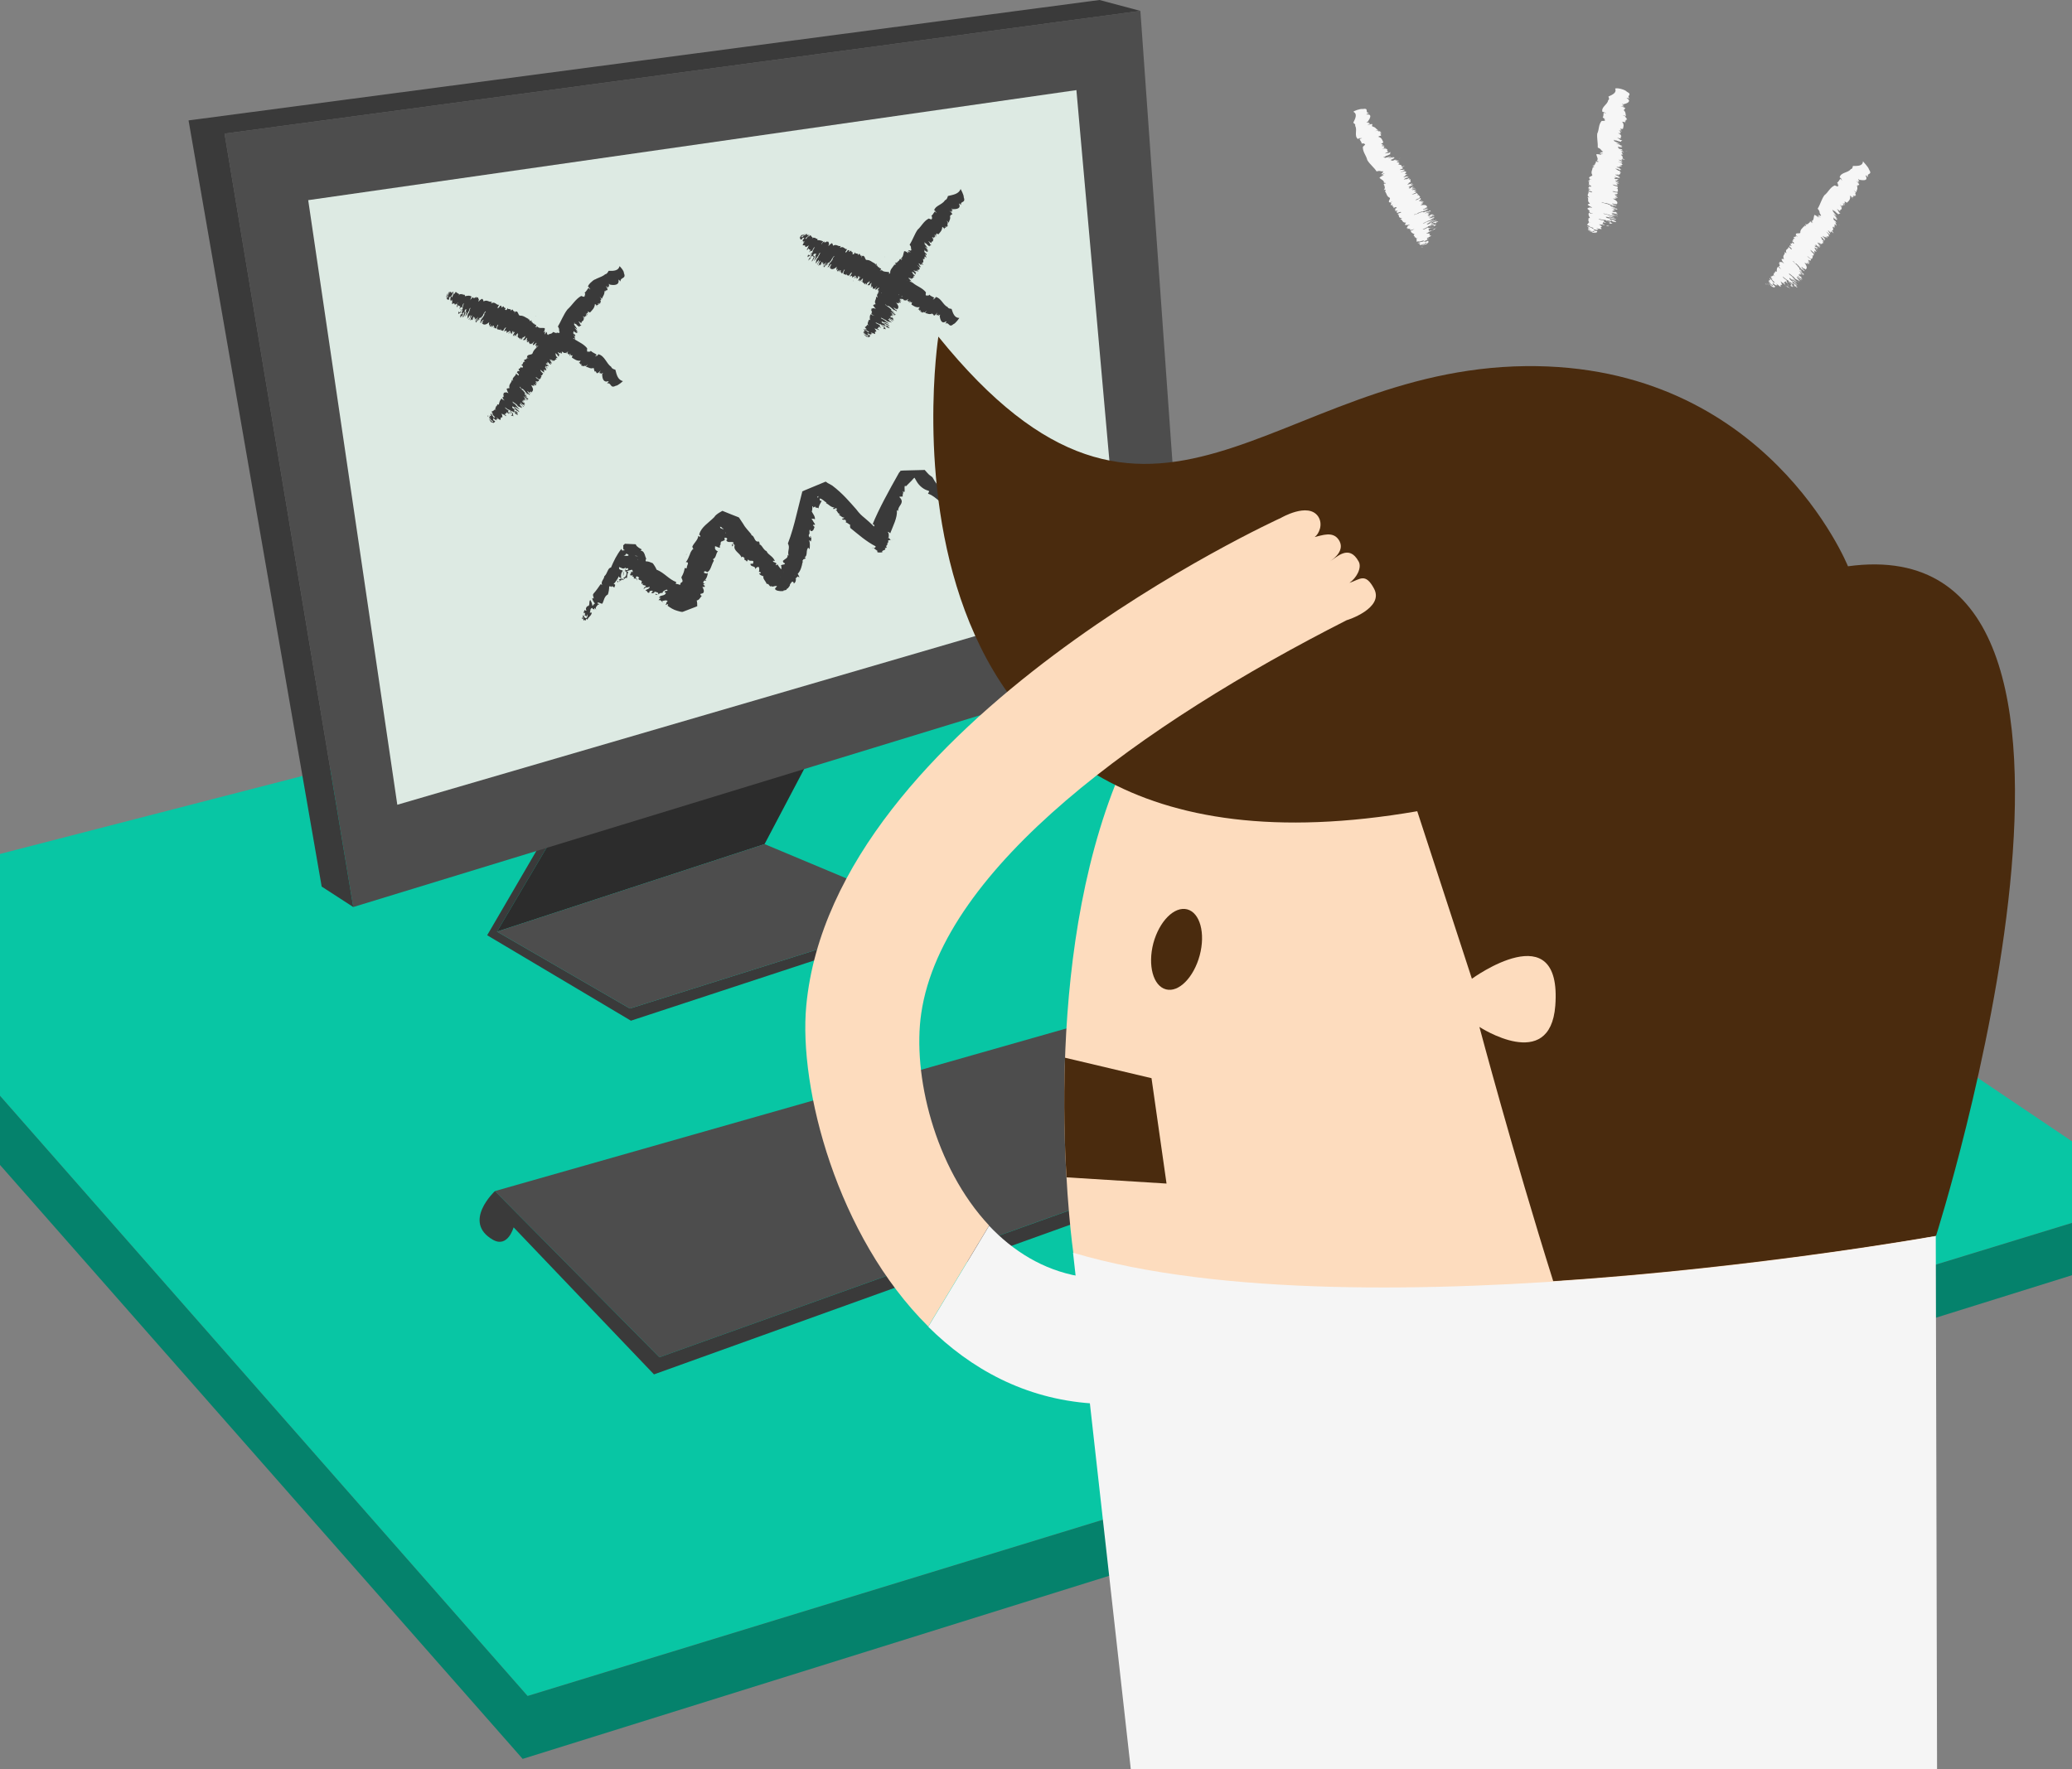 <?xml version="1.0" encoding="utf-8"?>
<!-- Generator: Adobe Illustrator 25.2.3, SVG Export Plug-In . SVG Version: 6.00 Build 0)  -->
<svg version="1.1" xmlns="http://www.w3.org/2000/svg" xmlns:xlink="http://www.w3.org/1999/xlink" x="0px" y="0px"
	 viewBox="0 0 800 683.3" style="enable-background:new 0 0 800 683.3;" xml:space="preserve">
<rect x="0" y="0" width="800" height="683.3" fill="#808080" stroke="none"/>
<style type="text/css">
	.st0{fill:#08C6A4;}
	.st1{fill:#05826C;}
	.st2{fill:#4D4D4D;}
	.st3{fill:#3A3A3A;}
	.st4{fill:#2C2C2C;}
	.st5{fill:#DDEAE3;}
	.st6{fill:#F6F6F6;}
	.st7{fill:#FDDCBE;}
	.st8{fill:#4A2B0E;}
	.st9{fill:#F5F5F5;}
</style>
<g id="Layer_2">
</g>
<g id="Layer_1">
	<g>
		<polygon class="st0" points="800,472.3 800,440.8 459.4,211.3 0,329.8 0,423.2 203.7,655 		"/>
		<polygon class="st1" points="203.7,655 0,423.2 0,449.9 201.8,679.3 800,492.5 800,472.3 		"/>
	</g>
	<g>
		<polygon class="st2" points="191.1,460 254.6,524.2 580.1,407.5 521.3,366 		"/>
		<path class="st3" d="M191.1,460c0,0-12.8,11.9-0.8,18.8c5.8,3.3,8-4.8,8-4.8l54.2,56.8l326.4-117.4l1.1-5.8L254.6,524.2L191.1,460
			z"/>
	</g>
	<g>
		<g>
			<polygon class="st3" points="359.4,352.9 360.4,355.8 243.6,394.2 188.1,361.2 262.2,234.1 267.3,232.1 191.9,359.8 243.2,389.5 
							"/>
			<g>
				<polygon class="st4" points="355.1,212.3 267.3,232.1 191.9,359.8 295.2,326 				"/>
				<polygon class="st2" points="295.2,326 191.9,359.8 243.2,389.5 359.4,352.9 				"/>
			</g>
		</g>
		<polygon class="st2" points="86.7,51.6 136.4,350.3 457.9,251.9 440.3,4.2 		"/>
		<polygon class="st5" points="119,77.3 153.4,310.8 432.9,229.2 415.6,34.8 		"/>
		<polygon class="st3" points="136.4,350.3 124.2,342.4 72.8,46.5 424.5,0 440.3,4.2 86.7,51.6 		"/>
		<g>
			<path class="st3" d="M172.8,112.1c0,0-0.1,0.1-0.1,0.2L172.8,112.1z"/>
			<path class="st3" d="M207.3,131.3C207.3,131.3,207.3,131.4,207.3,131.3C207.3,131.4,207.3,131.3,207.3,131.3
				C207.3,131.3,207.3,131.3,207.3,131.3z"/>
			<path class="st3" d="M206.7,122.1C206.7,122.1,206.7,122.1,206.7,122.1c0.1,0,0.1,0,0.2-0.1C206.8,122,206.8,122,206.7,122.1z"/>
			<path class="st3" d="M176.5,117.5c0,0.3-0.3,0.7-0.2,0.8c0.3-0.5,0.4-1.4,0.3-1.7c0-0.1,0-0.1,0-0.2c-0.1,0.3-0.2,0.5-0.3,0.7
				C176.4,117.3,176.3,117.9,176.5,117.5z"/>
			<path class="st3" d="M176.7,116.3c0,0,0,0.1,0,0.1C176.7,116.4,176.7,116.3,176.7,116.3z"/>
			<path class="st3" d="M176.2,117.4c0.1-0.1,0.1-0.1,0.2-0.3C176.4,117,176.4,117.1,176.2,117.4z"/>
			<path class="st3" d="M179.9,119.5c0,0-0.1,0-0.1,0C179.8,119.5,179.8,119.5,179.9,119.5z"/>
			<path class="st3" d="M229.6,143.5c1-0.5,0.2,1.5,1.7,0.2l0.6-0.6c-0.1,0.3-0.5,0.8-0.6,1.1c0.4-0.4,0.5,0.2,0.9-0.4
				c-0.2,0.3-0.3,0.3-0.4,0.5c0.1,0.3,1-0.5,1-0.1l-0.3,0.2c0,1.8,0.5,3.5,2.4,2.8c0.4-0.1-0.6,0.9-0.5,0.9c1.7-0.5,1.1,2.1,3.3,0.9
				c0.9,0,2.8-1.8,2.8-1.8c-1.9-0.5-2.4-2.3-2.9-4.4c-0.6-0.2-1.4-0.4-1.6-1.1c-1.9-1.3-2.5-4.3-5-4.9c-0.1,0.3-0.5,0.7-0.7,0.7
				l0.1-0.2l-0.5,0.4c-0.2,0,0.4-0.7,0.5-0.7c-0.8-0.6-1.6-0.8-2.3-1.5c-0.6,0.8-0.4-0.2-1,0.6c0.1-0.2,0.1-0.2,0.3-0.3
				c-0.8,0.1-0.8,0.1-0.7-1.3c-1.3-1.6-3-2.3-4.6-3.3c0,0,0,0-0.1-0.1c0,0,0,0,0,0c-0.2-0.1-0.5-0.3-0.7-0.4c0-0.1,0.1-0.1,0.3-0.1
				c0,0.1,0.3,0.4,0.4,0.5c0-0.5,0-0.9-0.5-1.7c0.2,0.2,0.5,0.4,0.5,0.6c0.2-0.2,0.2-0.5-0.2-1.1c-0.4,0,0.3,0.3,0.2,0.4
				c-0.6-0.2-0.9-0.9-0.6-0.9l0.1,0.1c0.1-0.2-0.2-0.4,0-0.6c0.4,0.1,0.1,0.2,0.5,0.4c0.9,0.6,0.9,0,1,0.1c-0.2-0.2-0.3-0.4-0.5-0.5
				c-0.1-0.3,0.6,0.3,0.6,0.2l-1.4-1.7c0.1,0.2,0.9,0.5,1.1,0.9c0.1-0.4-0.8-1.4-1.2-2c0.2,0,0.1-0.6,0.1-0.7
				c0.5,0.3-0.1,0.1,0.2,0.4l0.7,0.3c-0.1,0.3,0.8,0.6,1.1,1c-0.2-0.4,0.5-0.5,0.8-0.6c-1.1-0.7-0.2-0.7-1.1-1.4
				c0.1-0.4,0.8,0.5,1.1,0.5c-0.1-0.6,0.4-0.6,0.5-1c0,0,0.1,0.1,0.2,0.2c-0.1-0.5,0.5-0.6,0-1.5c0.2,0.2,0.3,0.3,0.4,0.5
				c0.5,0-1.1-1-0.3-0.8l0.4,0.4c-0.2-0.5,0.7,0,0.2-0.8c0.2,0.2,0.3,0.3,0.4,0.4c0-0.4,0.3-0.5-0.2-1.2c0.3,0.2,0.5,0.5,0.6,0.7
				c0.5,0.1-0.6-0.9-0.1-0.8c0.1,0,0.5,0.2,0.5,0.3c-0.3-0.4-0.1-0.7-0.1-0.9c0.3,0.2,0.4,0.2,0.8,0.4c0.8-0.9,1.8-1.7,1.9-3.3
				c1,0.6,0.3,0.7,1,1.1c-0.7-0.7-0.1-0.3-0.1-0.8l0.1,0.1c0-0.3,0.5,0.1,0.4-0.2l-0.2-0.2c-0.4-0.6,1.2,0.5,0.3-0.4l0.6,0.4
				c-0.7-0.9,0.5,0-0.1-0.8l0.1,0.1c0.6,0.1-0.5-1.3,0.3-0.8c0-0.3,0.1-0.7-0.6-1.3c0.3,0.2,0.7,0.5,0.9,0.8c0.3-1,1.1-1.6,1-3.1
				l0.3,0.4c-0.2-1.1,1.5,0.1,0.6-1.6l-0.4-0.7c0.3,0.2,0.6,0.6,0.9,0.8c-0.2-0.5,0.3-0.4-0.1-1c0.2,0.2,0.2,0.4,0.4,0.5
				c0.3,0-0.2-1.1,0.1-1.1l0.2,0.3c1.8,0.4,3.8,0.2,3.4-1.8c0-0.4,0.8,0.7,0.8,0.6c-0.2-1.7,2.3-0.9,1.3-3.2
				c0.1-0.9-1.7-2.8-1.7-2.7c-0.4,1.7-2.1,1.9-4.2,1.8c-0.3,0.5-0.6,1.2-1.3,1.3c-0.9,0.8-2,1.1-3.3,1.7c-0.9,0.6-0.6-0.1-2.5,1.7
				c-0.4,0.4-0.7,0.8-0.9,1.4c0.3,0.1,0.6,0.5,0.7,0.7l-0.2-0.2l0.4,0.5c-0.1,0.2-0.6-0.4-0.6-0.6c-0.6,0.7-0.9,1.4-1.6,2
				c0.7,0.7-0.3,0.4,0.4,1.1c-0.2-0.1-0.2-0.2-0.3-0.3c-0.1,0.8-0.1,0.9-1.4,0.4c-2.2,1.2-3.4,3.5-5.3,5.2c-1.5,1.9-2.8,5.2-3.7,6.6
				c0.9,1.3,0.1,1.2,0.8,2.4l-0.3-0.3c0.3,0.7-0.4,0.3-1.1,0.2c0.2,0.2,0.2,0.2,0.2,0.3c-0.5-0.1-1-0.3-1.4-0.5
				c-1,1.2-1.2,0.3-2.1,1.3l0.2-0.4c-0.6,0.4-0.4-0.3-0.6-1c-0.2,0.5-0.2,0.1-0.6,0.9c-0.5,0.6,0.3-1.3-0.1-1
				c0.1-0.3-0.2,0.5-0.1,0.2c-1,0.7,0.3-0.4,0-1.5c-1.3-0.2-2.2,0.3-2.9-0.7c0.1,0-0.2,0.6-0.3,0.6c0.6-1.3-0.5,0.2-0.4-0.4
				c0.2-0.3,0.3-0.3,0.4-0.4c-0.1-0.7-0.9-0.2-0.9-0.9c-0.7,0.3-0.5-1-1.1-0.5c0.3-0.5,0-0.5,0.1-0.8c-1.1,1.3-0.4-0.9-1.3-0.1
				l0.2-0.3c-1.1-0.5-2-1.4-3.4-1.3c-0.7-0.2-0.6-1.9-1.6-1.6c-0.2,0.1-0.3,0.5-0.5,0.6c-0.1-0.1,0.3-0.5,0.3-0.7
				c-0.7,0.4-0.7-0.5-1.1-0.7c-0.2,0.2-0.3,0.2-0.5,0.6c0.1-1.3-1.3-0.2-1.3-1.2c-0.5,1.4-0.7,0.6-1,0.8c-0.1-0.1,0.1-0.5,0.3-0.7
				c-0.4,0-0.6-0.1-0.9-0.7c-0.3,0-0.7,0.7-0.8,0.4c0.3-1-0.5-0.3-0.5-0.7c-0.3,0.8-1,1.3-1,0.8l0.6-1.1c-1.1,0.3-1.5-1.5-3.1-0.5
				l0.3-0.7c-1.3,0.3-1.7-0.9-3.2-0.1c-0.1-0.5-0.3-0.9-0.6-1c-0.6,0.4-0.7,0.3-1.3,1.1c-0.1,0,0-0.6,0.1-0.8
				c-0.3-0.4-0.3-1.5-1.1-0.5l0.2-0.6c-0.6,0.4-1.3,0.9-1.4,0.1c-0.3,0.5-0.8,0.5-0.9,1.2c-0.2,0.1,0.3-1-0.1-0.5l0.5-0.8
				c-0.7-0.6-1.6-0.4-2.6-0.2c0.1-1.1-0.8-0.2-1.1-0.9c-0.5,0.5-0.7-0.5-1.3,0.7l0.2-0.6c-0.3-0.2-0.8-0.4-1.2-0.8
				c-0.3-0.2-0.5,0.6-0.8,0.9l0.1-0.6c-0.3,0.3-0.6,1.2-0.9,1.8c-0.1-0.5-0.2,0-0.3-0.5c0.3-0.3,0.6-0.9,0.9-1.7
				c-0.3-0.3-0.9,1.1-0.9,0.1c-0.2-0.3-0.5-0.1-0.6,0.7c0.1-0.3-0.1-0.5,0.1-0.8c-0.2,0-0.4,0-0.5,0.4c0,0,0.1,0.1,0.1,0.1
				c-0.2,0.6-0.4,0.6-0.5,1.5c0.1-0.2,0.2-0.4,0.3-0.3c-0.2,0.6-0.5,0.8-0.5,0.2c0-0.7,0.4-1,0.3-1.5l-0.6,1.4
				c0.1-0.1,0.2,0.3,0.1,0.8l0.2-0.4l-0.1,0.7c0.4-0.2,0.4,0.5,0.9,0l0-0.7c0.2,0,0.6-0.9,0.6,0c-0.1,0.2-0.1,0.6-0.2,1
				c0.1-0.1,0.2-0.4,0.2-0.2l-0.3,1.1c0.4-1.5,0.6-0.4,0.8-0.7l-0.1,0.2c0.2,0.5,0.1-0.6,0.3-0.6c0.1,0.2-0.2,1.2-0.2,1.7
				c0.3,0,1-0.7,1.1,0.3c0.3-0.1,0.7-0.4,1.1-0.9c0.2,0.1-0.4,1.2,0,0.7c-0.2,0.4-0.3,0.8-0.4,1.2c0.2-0.4,0.4,0.2,0.5-0.9
				c0.3,0.3,0.6,0.5,1,0.5c-0.1,0-0.4,0.7-0.5,1.1c0.4-0.6,0.8-0.9,1-0.6c0.3-0.7,0.2-0.7,0.5-1.4c0.1-0.1,0.3-0.4,0.3-0.3
				c-0.2,0.8-0.7,1.9-0.4,2c-0.5,1.1-0.4-0.3-0.7,0.9c-0.5,0.9-0.9,0.8-0.8,0.2c-0.6,0.9,0.1,0.2-0.3,1.1c0.2,0,0.5-0.5,0.9-0.5
				c0.2-0.5,0.1-0.6,0.4-1c0.7-0.9,0.1,0.9,0.1,0.9l-0.2,0.2c0,0.4,0.4-0.2,0.5-0.1c-0.5,1.3-0.4,0-0.8,0.8l-0.2,1
				c0.2,0.2,0.5-1.1,0.7-0.6l-0.2,0.5l0.3-0.2c0.2-0.5,0.5-1.2,0.3-1.2c0.6-1.2,0.2-0.1,0.6-0.3c0.4-0.7-0.1,0,0.1-0.7
				c0.2-0.7,0.4-0.6,0.6-0.7c0.2,0.1-0.2,0.8-0.3,1.3c-0.1,0.1-0.3,0.1-0.1-0.3c-0.6,0.6-0.5,1.5-0.9,2c0,0.5,0.4-0.3,0.6-0.5
				c0-0.1,0.3-0.7,0.4-1c1.2-1.8-0.4,1.5,0.1,1.3c0.5-1.3,1.2-1.5,1.5-3c0.2-0.2,0.4-0.4,0.4-0.3c-0.5,0.8-0.1,0.7-0.6,1.5l0.1,0.1
				l-0.6,0.9c-0.1,0.6-0.1,1.3-0.2,1.7c0.3-0.3,0.3-0.8,0.6-1c-0.3,0.4-0.3,0.8-0.2,0.9c0-0.4,0.5-1.2,0.7-1.3
				c0.2,0.1,0,0.9-0.1,1.1l-0.5,0.6c0.4-0.6-0.1,0.3,0.2,0.1c0.2-0.4,0.7-1.1,1-1.7c0.2-0.1,0,0.5,0.1,0.4l-0.4,0.4
				c0.3-0.1-0.5,1.3-0.1,1.1l0.4-0.6c0,0.1-0.1,0.4-0.3,0.7c0.2-0.4,0.3-0.3,0.5-0.4l-0.2,0.4c0.2-0.2,0.8-1.1,0.5-0.2
				c0.4-1.1-0.1-0.1-0.1-0.6c0.2-0.8,0.5-0.6,0.6-0.7c-0.5,1.1,0.2,0.2,0.3,0.3c-0.1,0.4-0.1,0.6-0.2,0.9l0.4-0.7
				c-0.6,1.4,0.4-0.2,0.3,0.3c-0.3,0.4-0.5,1-0.5,1.2c0.4-1.1,0.8-1.2,1.1-1.9c0.1,0.5-0.7,1.3-1,2.1c0.5-0.8,0,0.7,0.6-0.3
				c0-0.4,0.3-0.7,0.6-1.1c0.2,0.2-0.3,0.4-0.3,0.9c0.2-0.1,0.7-0.8,0.7-1.2c0,0.3,0.7-0.6,0.5,0.1c-0.3,0.7-0.4,0.2-0.6,0.7
				c0.3,0.2,0.9-1.5,1.4-1.6c0-0.4,0.7-1.5,1.1-1.8c0.2,0.5-0.3,0.3-0.6,1.2l0.2-0.1c-0.4,1.2-1.3,1.7-1.6,2.7l0.3-0.3
				c-0.2,0.3-0.5,0.9-0.6,1.2c0.4-0.8,0.4,0,0.5-0.2c0.4-0.7-0.2,0.1,0.1-0.4c0.2-0.1,0.9-1.2,0.9-0.7c-0.4,0.4-0.4,0.9-0.7,1.3
				c0,0.3,0.4-0.8,0.4-0.3l-0.2,0.4c0.5,0.4,1.3,0.7,2.7-0.6c-0.2,0.7-0.1,0.9,0,1.5c0-0.3,0.4-0.7,0.5-0.7l-0.3,0.8
				c-0.1,0.5,0.6-0.1,0.9-0.4l-0.2,0.6c-0.1,0.6,0.4-0.3,0.5-0.5l-0.2,0.6l0.3-0.5c0.3-0.2,0.5,0,0,0.9c0.1-0.1,0.3-0.3,0.4-0.6
				c-0.1,0.6,0.3,0.8,0.8,0.7c0-0.3,0.1-0.5,0.4-1.1c0.5-0.9,0,0.2,0.4-0.3c-0.2,0.3-0.2,0.8-0.5,0.9c-0.3,1.4,0.8,0.7,1.1,1.2
				c0.2-0.1,0.2-0.3,0.4-0.5c-0.2,1.1,0.7,0.3,0.8,0.9c0.1-0.4,0.8-1.4,1-1.4c0.6-0.6-0.5,1.1-0.6,1.6c0.3-0.3,0.5-0.3,0.5-0.2
				l-0.1,0.1c0.3-0.3,0.6-0.5,0.6-0.1l0,0c0.1,0.1-0.1,0.7,0.1,0.7c0.4-0.7,0.5-0.1,0.9-0.7c0,0.1-0.1,0.1-0.1,0.3l0.3-0.6l0,0.5
				c-0.2,0.2-0.3,0.5-0.5,0.6c0,0.5,0.4-0.5,0.7-0.8c0.4-0.3,0.1,0.2,0,0.5c-0.2,0.3,0-0.2-0.1-0.1c-0.4,0.4,0,0.2-0.2,0.6
				c0,0,0.4-0.7,0.5-0.5c0.1,0.1,0.4,0.1,0,0.7c0.3-0.3,0.3-0.2,0.6-0.4c0-0.2-0.1-0.4,0.1-0.8c0.1,0,0.4-0.1,0.2,0.2l-0.2,0.1
				c0.2-0.1,0.3,0.2,0.5-0.5l-0.3,0.9c0.3-0.5,0.5-0.3,0.7-0.4c-0.4,0.7-0.9,1.3-0.7,1.6l0.6-0.6c0.1,0,0.1,0.2-0.1,0.5
				c0.2,0.6,1.4-1.6,1.4-0.8c-0.6,0.7-0.5,0.8-0.5,1.1c0.1-0.1,0.2-0.4,0.3-0.4c0.2-0.4-0.4,0.5-0.2-0.1c0.2-0.5,0.3-0.3,0.5-0.4
				c-0.7,1.8,0.6,0.9,0.6,2c0.5-1,0.3-0.2,0.6-0.5c-0.6,1,0.3,0,0.1,0.6l0.5-1c-0.1,0.7,1.3-1.2,0.8,0c0,0.4-0.5,0.7-0.6,0.8
				c-0.4,1.2,1-0.6,0.5,0.7c0.2-0.4,0.5-1.1,0.9-1.3c-0.1,0.5-0.1,1.2-0.2,1.3c0.2-0.1,0.4-0.4,0.4,0c-0.2,0.2-0.2,0.2-0.3,0.3
				c0.1,0.4,0.5,0,0.9-0.2c-0.3,0.8,0.3,0.6,0.3,1.2c0.6-0.9,0.3,0.6,0.9-0.6l-0.1,0.4c0.3-0.3,0.8-1,0.9-1l-0.4,0.8
				c-0.5,1,0.3,0.4,0,0.9c0.2-0.7,0.1,0.1,0.4-0.5l0.3-0.2c0.3-0.1,0.2-0.4,0.5-0.4c0.2,0-0.4,1-0.4,0.8c-0.1,0.5,0.2,0.3,0.4,0.2
				c0,0,0-0.1,0.1-0.2c0,0.1-0.1,0.2-0.1,0.2c0.1,0,0.2-0.1,0.2-0.1c0,0,0,0,0,0c-0.1,0-0.1,0-0.2,0c0,0.1,0,0.1,0.1,0.1
				c0,0.1,0,0.1,0,0c0,0,0.1,0.1,0,0.2l-0.3,0.6c0.1,0.1,0.7-0.5,0.8-0.8c0,0.1,0,0.1,0.1,0.2c-0.8,0.9-1.8,1.5-2.2,2.9
				c-0.4,0.7-2.1,0.2-2.1,1.4c0.1,0.3,0.4,0.4,0.5,0.6c-0.2,0.1-0.4-0.4-0.6-0.4c0.2,0.8-0.7,0.6-1.1,1c0.2,0.2,0.1,0.4,0.5,0.6
				c-1.2-0.3-0.6,1.3-1.6,1.2c1.3,0.8,0.4,0.8,0.5,1.2c-0.1,0-0.4-0.2-0.6-0.4c-0.1,0.4-0.3,0.6-0.9,0.8c0,0.3,0.6,0.8,0.2,0.9
				c-0.9-0.5-0.4,0.5-0.9,0.4c0.7,0.5,1.1,1.2,0.6,1.2l-0.9-0.8c0.2,1.1-2,1.7-1,2.9l-0.6-0.4c0,1.3-1.3,1.5-0.9,3.2
				c-0.5,0-0.9,0.1-1.1,0.3c0.3,0.7,0.1,0.7,0.7,1.6c0,0.1-0.5-0.2-0.8-0.3c-0.4,0.2-1.5-0.1-0.8,0.9l-0.5-0.4
				c0.3,0.7,0.5,1.6-0.3,1.4c0.4,0.4,0.3,0.9,0.9,1.2c0,0.2-0.9-0.6-0.5,0l-0.6-0.7c-0.7,0.6-0.9,1.4-1.1,2.4
				c-1-0.5-0.4,0.7-1.2,0.7c0.3,0.6-0.7,0.5,0.2,1.5l-0.5-0.4c-0.3,0.2-0.6,0.7-1.2,0.8c-0.3,0.1,0.4,0.7,0.5,1.1l-0.5-0.4
				c0.1,0.4,0.8,1.1,1.3,1.6c-0.5-0.1-0.1,0.2-0.6,0.1c-0.1-0.4-0.6-0.9-1.1-1.6c-0.4,0.1,0.6,1.3-0.2,0.9c-0.4,0.1-0.3,0.4,0.3,0.9
				c-0.2-0.2-0.5-0.2-0.7-0.5c-0.1,0.2-0.1,0.3,0.1,0.6c0,0,0.1,0,0.1-0.1c0.4,0.5,0.3,0.6,1,1.2c-0.1-0.2-0.2-0.3-0.1-0.4
				c0.5,0.5,0.4,0.8-0.1,0.5c-0.6-0.4-0.7-0.9-1.1-1l0.8,1.3c-0.1-0.2,0.3-0.1,0.7,0.3l-0.2-0.4l0.5,0.4c0-0.4,0.7-0.2,0.5-0.8
				l-0.6-0.3c0.1-0.2-0.5-1,0.3-0.6c0.1,0.2,0.4,0.4,0.7,0.6c-0.1-0.1-0.2-0.3-0.1-0.3l0.8,0.8c-1.1-1.1-0.1-0.8-0.2-1.1l0.1,0.2
				c0.6,0.1-0.5-0.4-0.4-0.6c0.3,0,1,0.8,1.5,0.9c0.2-0.3-0.1-1.3,0.8-1c0-0.4-0.1-0.9-0.3-1.4c0.2-0.2,0.9,0.8,0.7,0.2
				c0.3,0.3,0.7,0.5,1,0.8c-0.3-0.3,0.4-0.3-0.6-0.8c0.4-0.2,0.8-0.4,0.9-0.9c0,0.1,0.5,0.7,0.9,0.8c-0.4-0.6-0.6-1.1-0.2-1.3
				c-0.6-0.5-0.7-0.4-1.2-0.9c-0.1-0.1-0.3-0.4-0.2-0.4c0.6,0.5,1.6,1.2,1.8,1c0.9,0.9-0.4,0.3,0.6,1c0.7,0.7,0.4,1.2-0.2,0.9
				c0.6,0.9,0.2-0.1,1,0.6c0.1-0.2-0.3-0.7-0.1-1.1c-0.4-0.3-0.5-0.3-0.8-0.7c-0.6-1,0.9,0.2,1,0.1l0.1,0.3c0.4,0.1-0.1-0.5,0.1-0.6
				c1.1,0.9-0.1,0.4,0.5,1l0.9,0.5c0.3-0.2-0.8-0.8-0.3-0.9l0.4,0.4l-0.1-0.4c-0.4-0.3-1.1-0.8-1.1-0.6c-1-1,0-0.3,0-0.7
				c-0.5-0.6,0,0.2-0.6-0.3c-0.6-0.4-0.4-0.6-0.4-0.8c0.2-0.2,0.7,0.4,1.2,0.7c0.1,0.1,0,0.3-0.3,0c0.4,0.8,1.3,0.9,1.6,1.4
				c0.5,0.1-0.2-0.5-0.3-0.7c-0.1,0-0.6-0.5-0.8-0.7c-1.4-1.7,1.4,0.8,1.3,0.2c-1.1-0.8-1.1-1.6-2.4-2.3c-0.1-0.2-0.3-0.5-0.1-0.5
				c0.6,0.7,0.7,0.3,1.2,1l0.1-0.1l0.7,0.9c0.6,0.3,1.2,0.5,1.6,0.7c-0.2-0.4-0.7-0.5-0.7-0.8c0.3,0.4,0.7,0.5,0.8,0.4
				c-0.4-0.1-1-0.8-1.1-1.1c0.1-0.2,0.9,0.2,1,0.4l0.5,0.7c-0.4-0.6,0.3,0.2,0.2-0.1c-0.4-0.4-0.9-0.9-1.4-1.4
				c-0.1-0.3,0.5,0.1,0.4,0l0.3,0.5c0-0.4,1.1,0.8,1,0.4l-0.5-0.5c0.1,0,0.4,0.2,0.6,0.4c-0.4-0.4-0.2-0.4-0.3-0.6l0.4,0.3
				c-0.2-0.3-0.9-1.1-0.1-0.6c-1-0.6-0.1,0.1-0.6-0.1c-0.7-0.4-0.5-0.7-0.5-0.8c0.9,0.8,0.3-0.2,0.4-0.3c0.4,0.2,0.6,0.3,0.8,0.4
				l-0.6-0.6c1.2,1-0.1-0.5,0.4-0.3c0.3,0.4,0.8,0.8,1.1,0.8c-1-0.6-1-1.1-1.6-1.6c0.5,0,1.1,1,1.8,1.4c-0.6-0.7,0.7,0.1-0.2-0.7
				c-0.4-0.1-0.6-0.5-0.9-0.9c0.2-0.2,0.4,0.4,0.8,0.5c-0.1-0.2-0.6-0.9-1-1c0.3,0-0.4-0.8,0.2-0.5c0.6,0.4,0,0.5,0.5,0.7
				c0.3-0.3-1.3-1.3-1.2-1.7c-0.4-0.1-1.3-1.1-1.5-1.5c0.5-0.1,0.2,0.4,1,0.9l0-0.2c1.1,0.6,1.3,1.7,2.3,2.2l-0.2-0.4
				c0.3,0.3,0.7,0.7,1,0.9c-0.7-0.6,0.1-0.4-0.1-0.6c-0.6-0.5,0.1,0.2-0.4-0.1c0-0.3-1-1.1-0.4-1c0.3,0.5,0.8,0.6,1.1,0.9
				c0.4,0-0.9-0.3,0-0.8c0,0.2,0.5-0.1,0.1,0.6c1-1.1,1.1-1.3,0.1-3.1c0.7,0.4,0.9,0.2,1.5,0.3c-0.3,0-0.6-0.5-0.6-0.6l0.8,0.4
				c0.5,0.2,0-0.6-0.2-1l0.5,0.4c0.6,0.2-0.3-0.5-0.4-0.6l0.6,0.3l-0.4-0.4c-0.2-0.4,0.1-0.4,0.9,0.2c-0.1-0.2-0.2-0.3-0.5-0.5
				c0.6,0.2,0.9-0.1,0.8-0.6c-0.3,0-0.5-0.2-1-0.6c-0.8-0.7,0.2,0.1-0.2-0.4c0.3,0.2,0.7,0.4,0.8,0.7c1.3,0.5,0.9-0.6,1.4-0.9
				c0-0.2-0.2-0.3-0.4-0.5c1,0.4,0.5-0.6,1.1-0.6c-0.4-0.2-1.2-1.1-1.1-1.3c-0.5-0.7,0.9,0.7,1.5,0.9c-0.2-0.3-0.2-0.6-0.1-0.6
				l0.1,0.1c-0.3-0.4-0.3-0.7,0.1-0.6l0,0.1c0.1,0,0.6,0.2,0.7,0.1c-0.5-0.6,0-0.5-0.4-1c0.1,0.1,0.1,0.1,0.2,0.2l-0.5-0.5l0.5,0.1
				c0.2,0.2,0.4,0.4,0.4,0.6c0.5,0.1-0.4-0.5-0.6-0.9c-0.2-0.5,0.3,0,0.5,0.1c0.2,0.3-0.2,0-0.2,0.1c0.3,0.5,0.2,0.1,0.5,0.3
				c0,0-0.5-0.6-0.3-0.6c0.1,0,0.2-0.4,0.7,0.2c-0.2-0.3-0.1-0.4-0.2-0.7c-0.2,0-0.4,0-0.8-0.3c0-0.1,0-0.4,0.2-0.2l0.1,0.2
				c-0.1-0.2,0.3-0.2-0.3-0.6l0.8,0.5c-0.4-0.4-0.2-0.6-0.2-0.8c0.5,0.5,1.1,1.2,1.4,1.1l-0.4-0.7c0-0.1,0.2,0,0.5,0.3
				c0.6,0-1.2-1.8-0.4-1.6c0.5,0.7,0.7,0.7,1,0.8c-0.1-0.1-0.3-0.3-0.3-0.4c-0.3-0.3,0.4,0.5-0.1,0.2c-0.4-0.4-0.2-0.4-0.2-0.5
				c1.6,1.2,1.1-0.4,2.1-0.1c-0.8-0.7-0.1-0.4-0.3-0.7c0.8,0.8,0.1-0.3,0.6,0l-0.8-0.7c0.7,0.2-0.8-1.6,0.3-0.7
				c0.4,0.1,0.5,0.6,0.6,0.8c1,0.7-0.2-1.2,0.9-0.3c-0.3-0.3-0.9-0.8-1-1.2c0.5,0.2,1.1,0.4,1.2,0.6c-0.1-0.3-0.3-0.5,0.1-0.4
				c0.2,0.2,0.2,0.3,0.2,0.4c0.3,0,0.2-0.4,0.1-0.8c0.3,0,0.4,0.3,0.7,0.3c0,0-0.1,0.1-0.1,0.2c0.4-0.2,0.7,0.4,1.4-0.4
				c-0.1,0.2-0.2,0.4-0.4,0.5c0.1,0.5,0.8-1.2,0.8-0.4l-0.4,0.4c0.5-0.3,0.1,0.7,0.8,0.1c-0.2,0.3-0.3,0.3-0.4,0.4
				c0.3-0.1,0.5,0.2,1.1-0.4c-0.2,0.3-0.4,0.6-0.6,0.8c0,0.5,0.7-0.7,0.7-0.3c0,0.1-0.1,0.5-0.2,0.5c0.4-0.4,0.6-0.2,0.8-0.3
				c-0.2,0.3-0.2,0.5-0.3,0.9c1,0.6,1.9,1.4,3.4,1.2c-0.5,1.1-0.6,0.4-1,1.2c0.5-0.8,0.3-0.1,0.8-0.2l-0.1,0.1
				c0.2-0.1,0,0.5,0.3,0.3l0.1-0.2c0.5-0.4-0.4,1.3,0.4,0.3l-0.3,0.6c0.8-0.8,0,0.4,0.7-0.2l-0.1,0.1c-0.1,0.6,1.2-0.6,0.7,0.1
				c0.3,0,0.6,0,1.2-0.7c-0.1,0.3-0.5,0.7-0.7,0.9c1,0.2,1.7,1,3,0.5L229.6,143.5z M207.8,133.7c0,0-0.1,0-0.1,0
				C207.8,133.7,207.8,133.7,207.8,133.7z"/>
			<path class="st3" d="M176.5,116.3c-0.1,0.2-0.2,0.4-0.2,0.4c0,0.3,0.1-0.1,0.2-0.1C176.5,116.5,176.5,116.1,176.5,116.3z"/>
			<path class="st3" d="M176.9,117.6c0.2,0,0.5-0.2,0.7-0.7L176.9,117.6z"/>
			<path class="st3" d="M178,119.1c-0.1,0.2-0.2,0.3-0.3,0.5C177.8,119.7,177.9,119.5,178,119.1z"/>
			<path class="st3" d="M178.4,118.2c-0.2,0.6,0,0.3,0,0.4C178.5,118.4,178.5,118.2,178.4,118.2z"/>
			<path class="st3" d="M178.4,118.6c0,0,0,0.1,0,0.1C178.4,118.6,178.4,118.6,178.4,118.6z"/>
			<path class="st3" d="M180.2,120.3c-0.3,0.6,0.3-0.2,0.2,0.2C180.6,120,180.3,120.3,180.2,120.3z"/>
			<path class="st3" d="M181.6,120.1l-0.2,0.5C181.5,120.7,181.7,120.4,181.6,120.1C181.6,120.3,181.6,120.2,181.6,120.1z"/>
			<polygon class="st3" points="202.1,128.7 201.9,129.1 202.1,128.9 			"/>
			<path class="st3" d="M188.3,160.5c-0.3-0.1-0.1,0.1,0.1,0.4C189,160.9,188.3,160.8,188.3,160.5z"/>
			<path class="st3" d="M196.8,159.9c0-0.1-0.1-0.2-0.1-0.3C196.6,159.5,196.6,159.6,196.8,159.9z"/>
			<path class="st3" d="M200.4,156.6c0,0,0,0.1,0,0.1C200.4,156.7,200.4,156.7,200.4,156.6z"/>
			<path class="st3" d="M201.3,139.6c0,0,0.1,0.1,0.1,0.1c0-0.1,0-0.1,0.1-0.2L201.3,139.6z"/>
			<path class="st3" d="M189.5,159.7c0,0,0-0.1-0.1-0.1C189.4,159.6,189.5,159.6,189.5,159.7z"/>
			<path class="st3" d="M196.7,159.5c0.2,0,0.7,0.4,0.4,0c0.2,0.1,0.5,0.5,0.6,0.5c-0.3-0.4-1.1-0.9-1.5-0.9c-0.1,0-0.1-0.1-0.1-0.1
				C196.4,159.2,196.5,159.4,196.7,159.5z"/>
			<path class="st3" d="M196.1,159.1c0,0-0.1-0.1-0.1-0.1C196,159,196.1,159,196.1,159.1z"/>
			<path class="st3" d="M190.2,161.1c0,0,0,0.1,0.1,0.2L190.2,161.1z"/>
			<path class="st3" d="M189.6,161c-0.4-0.5-0.8-0.6-1.2-0.8C188.8,160.4,189.3,160.7,189.6,161z"/>
			<path class="st3" d="M195.9,159.2c0.1,0.2,0.3,0.3,0.3,0.4c0.2,0.1,0-0.2,0-0.3C196.1,159.3,195.8,159.1,195.9,159.2z"/>
			<path class="st3" d="M197.4,159.2c0.1-0.2,0-0.6-0.3-0.9L197.4,159.2z"/>
			<path class="st3" d="M199.3,158.5c0.1,0.2,0.2,0.3,0.4,0.4C199.8,158.8,199.6,158.6,199.3,158.5z"/>
			<path class="st3" d="M199,157.9c0,0,0.1,0,0.1,0.1C199,157.9,199,157.9,199,157.9z"/>
			<path class="st3" d="M198.5,157.8c0.5,0.4,0.3,0.1,0.4,0.1C198.8,157.8,198.6,157.7,198.5,157.8z"/>
			<path class="st3" d="M201.6,156.2c-0.4-0.3-0.2,0.1-0.2,0.2C201.8,156.9,201.3,156.1,201.6,156.2z"/>
			<path class="st3" d="M202.1,155.3c0-0.1-0.2-0.3-0.4-0.4c0.1,0.1,0,0.1-0.1,0.1L202.1,155.3z"/>
			<polygon class="st3" points="215.8,136.3 215.7,136.1 215.5,136 			"/>
			<path class="st3" d="M223.1,128.2c0.1-0.2,0.4,0.3,0.5,0.2C223.5,128.4,223,127.9,223.1,128.2z"/>
			<polygon class="st3" points="225,122.4 224.3,121.8 224.9,122.4 			"/>
			<path class="st3" d="M334,101.7C334,101.7,334,101.7,334,101.7c0.1,0,0.1,0,0.2-0.1C334.2,101.6,334.1,101.6,334,101.7z"/>
			<path class="st3" d="M309.5,92.5l0.4-0.6c0.2,0.1,0.9-0.5,0.5,0.3c-0.2,0.1-0.4,0.4-0.6,0.7c0.1-0.1,0.3-0.2,0.3-0.1l-0.8,0.8
				c1.1-1.1,0.8,0,1.1-0.2l-0.2,0.2c0,0.6,0.3-0.6,0.5-0.5c0,0.2-0.7,1.1-0.8,1.6c0.3,0.2,1.2-0.3,1,0.7c0.3,0,0.8-0.2,1.3-0.6
				c0.2,0.1-0.6,1-0.2,0.7c-0.2,0.3-0.4,0.7-0.6,1.1c0.3-0.4,0.3,0.3,0.7-0.7c0.2,0.4,0.5,0.6,0.9,0.6c-0.1,0-0.5,0.6-0.6,1
				c0.5-0.6,0.9-0.8,1.1-0.5c0.4-0.7,0.3-0.7,0.7-1.3c0.1-0.1,0.3-0.3,0.4-0.3c-0.4,0.7-1,1.7-0.8,1.9c-0.7,1-0.3-0.3-0.8,0.8
				c-0.6,0.8-1,0.6-0.8,0.1c-0.7,0.8,0.1,0.2-0.5,1.1c0.2,0,0.6-0.4,0.9-0.4c0.3-0.5,0.2-0.6,0.6-0.9c0.8-0.8-0.2,0.8-0.1,0.9
				l-0.2,0.2c-0.1,0.4,0.3-0.2,0.4-0.1c-0.8,1.2-0.3,0-0.8,0.7l-0.5,0.9c0,0.2,0.7-0.9,0.6-0.6l-0.3,0.4l0.3-0.2
				c0.3-0.4,0.8-1.1,0.6-1.1c0.2-0.2,0.3-0.3,0.4-0.4c0,0.1,0.1,0.3,0.6,0.5c0.8-0.4-0.7-0.3-0.1-0.9c0.3-0.6,1.1-0.1,1-0.4
				c0.2,0.1-0.3,0.8-0.5,1.3c-0.1,0.1-0.3,0.1-0.1-0.3c-0.6,0.6-0.7,1.5-1.1,1.9c0,0.5,0.4-0.3,0.6-0.5c0-0.1,0.4-0.7,0.5-0.9
				c1.4-1.7-0.5,1.5,0,1.3c0.6-1.2,1.3-1.4,1.8-2.8c0.2-0.2,0.4-0.4,0.4-0.2c-0.5,0.8-0.2,0.7-0.8,1.4l0.1,0.1l-0.7,0.9
				c-0.2,0.6-0.3,1.3-0.4,1.7c0.4-0.3,0.4-0.8,0.7-0.9c-0.3,0.4-0.4,0.8-0.3,0.8c0-0.4,0.6-1.1,0.8-1.3c0.2,0.1-0.1,0.9-0.2,1.1
				l-0.5,0.6c0.5-0.5-0.1,0.3,0.1,0.2c0.3-0.4,0.7-1.1,1.1-1.6c0.2-0.1,0,0.5,0.1,0.4l-0.4,0.4c0.3-0.1-0.6,1.3-0.2,1.1l0.4-0.6
				c0,0.1-0.1,0.4-0.3,0.6c0.3-0.4,0.4-0.3,0.5-0.4l-0.2,0.4c0.2-0.2,0.9-1.1,0.5-0.2c0.5-1-0.1-0.1,0-0.6c0.3-0.8,0.5-0.6,0.6-0.7
				c-0.6,1.1,0.2,0.2,0.3,0.3c-0.1,0.4-0.2,0.6-0.3,0.9l0.4-0.7c-0.7,1.4,0.4-0.2,0.3,0.3c-0.3,0.4-0.6,0.9-0.6,1.2
				c0.4-1.1,0.9-1.2,1.3-1.9c0,0.5-0.8,1.3-1.1,2c0.6-0.7,0,0.7,0.6-0.3c0-0.4,0.4-0.6,0.7-1.1c0.2,0.2-0.3,0.4-0.3,0.9
				c0.2-0.1,0.7-0.8,0.7-1.2c0,0.3,0.7-0.6,0.5,0.1c-0.3,0.7-0.4,0.1-0.6,0.6c0.3,0.2,1-1.5,1.4-1.6c0.1-0.4,0.8-1.5,1.2-1.8
				c0.1,0.4-0.3,0.3-0.7,1.2l0.2-0.1c-0.5,1.2-1.4,1.6-1.7,2.6l0.3-0.3c-0.2,0.3-0.6,0.8-0.7,1.2c0.5-0.8,0.4,0,0.5-0.2
				c0.4-0.6-0.2,0.1,0.1-0.4c0.2-0.1,0.9-1.2,0.9-0.6c-0.4,0.4-0.5,0.9-0.7,1.3c0,0.3,0.5-0.8,0.4-0.3l-0.2,0.4
				c0.5,0.4,1.2,0.7,2.6-0.6c-0.3,0.7-0.1,0.9-0.1,1.5c0-0.3,0.4-0.7,0.5-0.7l-0.3,0.8c-0.1,0.5,0.5-0.1,0.9-0.4l-0.3,0.6
				c-0.1,0.6,0.4-0.3,0.5-0.5l-0.2,0.6l0.3-0.5c0.3-0.2,0.4,0-0.1,0.9c0.1-0.1,0.3-0.3,0.4-0.5c-0.1,0.6,0.2,0.8,0.6,0.7
				c0-0.3,0.2-0.5,0.5-1.1c0.6-0.9,0,0.2,0.4-0.3c-0.2,0.3-0.3,0.7-0.5,0.9c-0.3,1.4,0.7,0.7,0.9,1.2c0.2-0.1,0.2-0.3,0.4-0.5
				c-0.3,1.1,0.6,0.3,0.7,0.9c0.2-0.4,0.9-1.4,1.1-1.3c0.6-0.6-0.5,1.1-0.7,1.6c0.3-0.3,0.5-0.3,0.5-0.2l-0.1,0.1
				c0.3-0.3,0.6-0.5,0.5-0.1l0,0c0.1,0.1-0.1,0.6,0,0.6c0.5-0.7,0.4-0.1,0.9-0.7c0,0.1-0.1,0.1-0.1,0.3l0.4-0.6l0,0.4
				c-0.2,0.2-0.3,0.5-0.5,0.6c0,0.5,0.4-0.5,0.7-0.7c0.4-0.3,0,0.2,0,0.5c-0.2,0.3,0-0.2-0.1-0.1c-0.4,0.4,0,0.2-0.2,0.6
				c0,0,0.5-0.7,0.5-0.5c0.1,0.1,0.4,0.1,0,0.7c0.3-0.3,0.3-0.2,0.6-0.4c0-0.2,0-0.4,0.2-0.8c0.1,0,0.4-0.1,0.2,0.2l-0.2,0.1
				c0.2-0.1,0.2,0.2,0.5-0.5l-0.4,0.9c0.4-0.4,0.5-0.3,0.7-0.4c-0.4,0.6-1,1.3-0.8,1.6l0.6-0.5c0.1,0,0.1,0.2-0.2,0.5
				c0.1,0.6,1.5-1.5,1.4-0.8c-0.6,0.7-0.6,0.8-0.6,1.1c0.1-0.1,0.3-0.4,0.3-0.4c0.2-0.4-0.4,0.5-0.2-0.1c0.3-0.5,0.3-0.2,0.5-0.4
				c-0.7,1.8,0.3,0.7,0.6,2c0.5-1,0.3-0.2,0.6-0.5c-0.6,1,0.3,0,0.1,0.6l0.5-1c-0.1,0.7,1.2-1.2,0.7,0c0,0.4-0.4,0.7-0.6,0.8
				c-0.4,1.2,1-0.6,0.5,0.7c0.2-0.4,0.5-1.1,0.9-1.3c-0.1,0.5-0.2,1.2-0.3,1.3c0.2-0.1,0.4-0.4,0.3,0c-0.2,0.2-0.2,0.3-0.3,0.3
				c0,0.4,0.4,0,0.8-0.2c-0.3,0.8,0.2,0.6,0.2,1.1c0.6-0.8,0.1,0.6,0.8-0.6l-0.2,0.4c0.3-0.3,0.8-1,0.9-1l-0.5,0.7
				c-0.6,1,0.2,0.4-0.1,0.9c0.3-0.7,0.1,0.1,0.5-0.5l0.3-0.2c0.3-0.1,0.2-0.4,0.5-0.3c0.2,0-0.5,0.9-0.5,0.8
				c-0.1,0.5,0.1,0.3,0.3,0.2c0,0,0-0.1,0.1-0.2c-0.1,0.1-0.1,0.2-0.1,0.2c0.1,0,0.2-0.1,0.2,0c0,0,0,0,0,0c-0.1,0-0.1,0-0.2,0
				c0,0.1,0,0.1,0.1,0.1c0,0.1,0,0.1,0,0c0,0,0,0.1,0,0.2l-0.4,0.6c0,0,0.3-0.1,0.5-0.3c-0.3,0.6-1.2,1-0.5,2.2l-0.7-0.3
				c0.3,1.2-0.9,1.5-0.1,2.9c-0.5,0-0.8,0.2-1,0.4c0.4,0.6,0.3,0.6,1,1.3c0,0.1-0.5-0.1-0.8-0.2c-0.4,0.2-1.4,0-0.6,0.9l-0.5-0.3
				c0.4,0.6,0.8,1.3,0.1,1.3c0.4,0.4,0.4,0.8,1.2,1c0,0.2-1-0.4-0.5,0l-0.7-0.6c-0.6,0.5-0.5,1.4-0.4,2.3c-1-0.3-0.2,0.7-0.9,0.8
				c0.4,0.5-0.5,0.5,0.5,1.3l-0.6-0.3c-0.2,0.3-0.4,0.7-0.9,0.9c-0.3,0.1,0.5,0.6,0.7,0.9L334,127c0.2,0.4,1.1,0.9,1.6,1.2
				c-0.5,0-0.1,0.2-0.5,0.1c-0.2-0.3-0.8-0.7-1.5-1.2c-0.4,0.1,0.9,1.1,0,0.8c-0.3,0.1-0.2,0.4,0.6,0.8c-0.2-0.2-0.5-0.1-0.8-0.4
				c-0.1,0.2,0,0.3,0.2,0.5c0,0,0.1,0,0.1-0.1c0.5,0.4,0.4,0.5,1.3,0.9c-0.2-0.2-0.3-0.3-0.2-0.3c0.6,0.3,0.6,0.7,0,0.5
				c-0.6-0.2-0.9-0.7-1.3-0.7l1.1,1c-0.1-0.2,0.3-0.1,0.7,0.2l-0.3-0.3l0.6,0.3c-0.1-0.4,0.6-0.3,0.3-0.8l-0.7-0.2
				c0.1-0.2-0.7-0.8,0.1-0.5c0.2,0.2,0.5,0.3,0.9,0.5c-0.1-0.1-0.3-0.3-0.2-0.3l1,0.6c-1.3-0.8-0.3-0.7-0.5-0.9l0.2,0.1
				c0.6,0-0.6-0.3-0.5-0.4c0.2-0.1,1.2,0.5,1.7,0.6c0.1-0.3-0.5-1.1,0.5-0.9c-0.1-0.3-0.3-0.7-0.7-1.2c0.1-0.2,1.1,0.6,0.7,0.1
				c0.4,0.2,0.8,0.4,1.1,0.6c-0.4-0.2,0.2-0.3-0.8-0.7c0.3-0.2,0.6-0.4,0.6-0.8c0,0.1,0.7,0.5,1,0.6c-0.6-0.5-0.8-0.9-0.5-1.1
				c-0.7-0.4-0.7-0.3-1.4-0.7c-0.1-0.1-0.4-0.3-0.3-0.4c0.7,0.3,1.8,0.9,1.9,0.7c1.1,0.7-0.3,0.3,0.8,0.8c0.8,0.6,0.7,1,0.1,0.8
				c0.8,0.7,0.2-0.1,1.1,0.4c0-0.2-0.4-0.6-0.4-0.9c-0.5-0.3-0.6-0.2-0.9-0.5c-0.8-0.8,0.8,0.1,0.9,0l0.2,0.3c0.4,0-0.2-0.4-0.1-0.5
				c1.3,0.6,0,0.4,0.7,0.8l1,0.4c0.3-0.2-1-0.6-0.5-0.7l0.4,0.3l-0.2-0.3c-0.5-0.3-1.2-0.6-1.2-0.4c-1.1-0.8-0.1-0.2-0.2-0.6
				c-0.6-0.5,0,0.1-0.7-0.2c-0.6-0.3-0.6-0.5-0.6-0.7c0.1-0.2,0.8,0.3,1.3,0.5c0.1,0.1,0.1,0.3-0.3,0.1c0.6,0.6,1.5,0.7,1.9,1.1
				c0.5,0.1-0.3-0.4-0.5-0.6c-0.1,0-0.7-0.4-0.9-0.5c-1.7-1.3,1.5,0.6,1.3,0.1c-1.2-0.6-1.4-1.3-2.8-1.8c-0.2-0.2-0.4-0.4-0.2-0.4
				c0.8,0.5,0.7,0.2,1.4,0.8l0.1-0.1l0.9,0.7c0.6,0.2,1.3,0.3,1.7,0.5c-0.3-0.4-0.8-0.4-0.9-0.7c0.4,0.3,0.8,0.4,0.8,0.3
				c-0.4,0-1.1-0.6-1.3-0.9c0.1-0.2,0.9,0.1,1.1,0.3l0.6,0.5c-0.5-0.4,0.3,0.1,0.2-0.1c-0.4-0.3-1.1-0.8-1.6-1.1
				c-0.1-0.2,0.5,0.1,0.4,0l0.4,0.4c-0.1-0.3,1.2,0.7,1.1,0.3l-0.6-0.4c0.1,0,0.4,0.2,0.6,0.3c-0.4-0.3-0.3-0.4-0.4-0.5l0.4,0.2
				c-0.2-0.2-1.1-0.9-0.2-0.5c-1-0.5-0.1,0.1-0.6,0c-0.8-0.3-0.6-0.5-0.7-0.6c1,0.6,0.2-0.2,0.3-0.3c0.4,0.2,0.6,0.2,0.9,0.3
				l-0.7-0.5c1.4,0.8-0.2-0.4,0.3-0.3c0.4,0.3,0.9,0.6,1.2,0.6c-1.1-0.5-1.1-0.9-1.8-1.3c0.5,0,1.2,0.8,2,1.2
				c-0.7-0.6,0.6,0.1-0.3-0.6c-0.4,0-0.6-0.4-1-0.7c0.2-0.2,0.4,0.3,0.9,0.4c-0.1-0.2-0.8-0.7-1.2-0.8c0.3,0-0.6-0.7,0.1-0.5
				c0.7,0.3,0.1,0.4,0.6,0.6c0.2-0.2-1.5-1.1-1.5-1.4c-0.4-0.1-1.4-0.9-1.7-1.2c0.4-0.1,0.3,0.4,1.2,0.7l0-0.2
				c1.2,0.5,1.6,1.4,2.6,1.8l-0.3-0.3c0.3,0.2,0.8,0.6,1.2,0.7c-0.7-0.5,0-0.4-0.2-0.5c-0.6-0.4,0.1,0.2-0.4-0.1
				c-0.1-0.2-1.1-0.9-0.6-0.9c0.4,0.4,0.9,0.5,1.2,0.8c0.3,0.1-0.7-0.5-0.3-0.4l0.4,0.2c0.4-0.5,0.7-1.1-0.5-2.5
				c0.7,0.3,0.9,0.2,1.5,0.2c-0.3,0-0.7-0.4-0.7-0.5l0.8,0.3c0.5,0.1-0.1-0.5-0.4-0.9l0.6,0.3c0.6,0.2-0.3-0.4-0.5-0.6l0.6,0.2
				l-0.5-0.3c0-0.1,0-0.1,0-0.1c0,0,0-0.1,0.1-0.1c0.1,0,0.4,0.1,0.8,0.4c-0.1-0.1-0.2-0.2-0.4-0.3l0-0.1c0.1,0,0.2,0,0.2,0
				c0,0,0,0.1,0,0.1c0.5-0.2,0.6,0.2,0.9,0.3c0,0-0.1,0.1-0.1,0.2c0.4-0.2,0.6,0.4,1.4-0.4c-0.1,0.2-0.2,0.4-0.4,0.5
				c0,0.5,0.8-1.2,0.7-0.4l-0.4,0.4c0.5-0.4,0.1,0.6,0.7,0c-0.2,0.3-0.3,0.3-0.4,0.4c0.3-0.1,0.5,0.1,1-0.4
				c-0.2,0.3-0.4,0.6-0.6,0.7c0,0.5,0.7-0.7,0.7-0.3c0,0.1-0.1,0.5-0.2,0.5c0.4-0.4,0.6-0.2,0.8-0.3c-0.2,0.3-0.2,0.5-0.3,0.9
				c0.9,0.6,1.8,1.3,3.2,1c-0.5,1.1-0.6,0.5-0.9,1.2c0.5-0.8,0.3-0.1,0.8-0.2l-0.1,0.1c0.2-0.1,0,0.5,0.3,0.3l0.1-0.2
				c0.5-0.5-0.4,1.3,0.4,0.2l-0.3,0.7c0.7-0.9,0,0.4,0.7-0.3l-0.1,0.2c0,0.6,1.1-0.7,0.7,0.1c0.3,0,0.6-0.1,1.1-0.8
				c-0.1,0.3-0.4,0.7-0.6,1c0.9,0.1,1.6,0.8,2.9,0.1l-0.3,0.4c0.9-0.6,0.3,1.4,1.6-0.1l0.5-0.6c-0.1,0.3-0.4,0.8-0.4,1.1
				c0.4-0.4,0.4,0.1,0.9-0.5c-0.1,0.3-0.2,0.4-0.4,0.6c0.1,0.3,0.9-0.6,1-0.3l-0.2,0.3c0.2,1.7,0.8,3.4,2.5,2.2
				c0.4-0.1-0.4,1-0.3,0.9c1.5-0.8,1.3,1.8,3.1,0.2c0.8-0.2,2.3-2.4,2.3-2.4c-1.8,0-2.4-1.6-3-3.5c-0.5-0.1-1.3-0.1-1.5-0.7
				c-1.8-0.8-2.5-3.5-4.6-3.9c-0.1,0.3-0.4,0.7-0.6,0.8l0.1-0.3l-0.5,0.5c-0.2,0,0.3-0.7,0.5-0.7c-0.7-0.4-1.4-0.6-2-1.2
				c-0.5,0.8-0.4-0.2-0.9,0.7c0.1-0.2,0.1-0.2,0.2-0.4c-0.7,0.1-0.8,0.1-0.6-1.2c-1.4-1.8-3.5-2.3-5.1-3.7c-0.3-0.2-0.6-0.3-0.9-0.4
				l-0.3-0.3c0-0.1,0.2-0.1,0.5,0.2c0.6-0.1-1.5-1.5-0.8-1.4c0.7,0.6,0.8,0.6,1.1,0.6c-0.1-0.1-0.4-0.3-0.4-0.3
				c-0.4-0.2,0.5,0.4-0.1,0.2c-0.5-0.3-0.2-0.3-0.3-0.5c1.7,0.9,0.9-0.5,1.9-0.3c-0.9-0.6-0.1-0.3-0.4-0.6c0.9,0.7,0-0.3,0.6,0
				l-0.9-0.6c0.7,0.2-1.1-1.3,0.1-0.7c0.4,0.1,0.6,0.5,0.7,0.7c1.1,0.5-0.5-1,0.7-0.4c-0.4-0.3-1-0.7-1.2-1c0.5,0.2,1.1,0.3,1.3,0.4
				c-0.1-0.2-0.4-0.5,0-0.3c0.2,0.2,0.2,0.2,0.3,0.4c0.4,0,0.1-0.4-0.2-0.8c0.7,0.4,0.6-0.1,1.1-0.1c-0.8-0.7,0.6,0-0.5-0.9l0.3,0.2
				c-0.3-0.3-0.9-0.9-0.9-1l0.7,0.6c0.9,0.7,0.4-0.1,0.8,0.2c-0.7-0.4,0.1-0.1-0.5-0.5l-0.1-0.3c-0.1-0.3-0.3-0.3-0.3-0.6
				c0.1-0.1,0.9,0.6,0.7,0.6c0.5,0.2,0.3-0.1,0.2-0.3c0,0-0.1,0-0.2-0.1c0.1,0.1,0.2,0.1,0.2,0.1c0-0.1,0-0.2,0-0.2c0,0,0,0,0,0
				c0,0.1,0,0.1,0,0.2c0.1,0,0.1,0,0.2,0c0,0,0,0,0,0c0,0,0.1,0,0.2,0l0.5,0.4c0.1,0-0.4-0.7-0.6-0.9c0.7,0.1,0.7-0.7,0.5-1.1
				c0.1,0.1,0.3,0.3,0.1,0.1c0-0.2-0.4-0.7-0.1-0.4c-0.1-0.3,0.5,0.2,0.6,0.1c0.1,0.1-0.3-0.3-0.4-0.3c0.9,0.3-0.1-0.9,0.6-0.8
				c0,0.1,0.3,0.3,0.5,0.5c-0.1-0.4-0.2-0.8-0.6-1.6c0.2,0.2,0.5,0.4,0.6,0.6c0.1-0.1,0.1-0.3-0.1-0.7c0,0,0,0,0,0
				c-0.6-0.3-0.9-0.9-0.7-0.9l0.1,0.1c0.1-0.2-0.2-0.4-0.1-0.6c0.4,0.2,0.1,0.2,0.4,0.4c0.9,0.7,0.8,0.1,1,0.2
				c-0.2-0.2-0.3-0.4-0.5-0.5c-0.1-0.3,0.5,0.4,0.6,0.2l-1.4-1.7c0.1,0.2,0.9,0.5,1.1,0.9c0.1-0.3-0.8-1.3-1.2-1.9
				c0.2,0,0.1-0.5,0.1-0.6c0.5,0.3-0.1,0,0.2,0.4l0.6,0.3c-0.1,0.2,0.8,0.7,1.1,1c-0.2-0.4,0.4-0.4,0.7-0.5
				c-1.1-0.7-0.2-0.7-1.1-1.4c0-0.4,0.8,0.5,1.1,0.6c-0.1-0.5,0.3-0.5,0.4-0.8c0,0,0.1,0.1,0.2,0.2c-0.1-0.4,0.4-0.5-0.2-1.4
				c0.2,0.2,0.3,0.3,0.4,0.5c0.5,0.1-1.1-1-0.3-0.8l0.4,0.4c-0.3-0.5,0.6,0,0.1-0.7c0.2,0.2,0.3,0.3,0.4,0.4c0-0.3,0.2-0.4-0.3-1.1
				c0.3,0.2,0.5,0.4,0.7,0.7c0.5,0.1-0.6-0.8-0.2-0.7c0.1,0,0.5,0.2,0.5,0.3c-0.3-0.4-0.1-0.6-0.2-0.8c0.3,0.2,0.4,0.2,0.8,0.4
				c0.7-0.8,1.5-1.5,1.5-2.9c1,0.6,0.4,0.7,1.1,1.1c-0.7-0.6-0.1-0.3-0.1-0.8l0.1,0.1c-0.1-0.2,0.5,0.1,0.3-0.2l-0.2-0.2
				c-0.4-0.5,1.2,0.6,0.3-0.3l0.6,0.4c-0.7-0.8,0.4,0-0.2-0.7l0.1,0.1c0.5,0.1-0.6-1.2,0.2-0.7c0-0.3,0-0.6-0.6-1.2
				c0.3,0.2,0.7,0.5,0.9,0.8c0.2-0.9,0.9-1.5,0.4-2.8l0.4,0.3c-0.5-1,1.4-0.1,0.1-1.5l-0.6-0.6c0.3,0.1,0.8,0.5,1,0.6
				c-0.4-0.4,0.1-0.4-0.4-0.9c0.3,0.2,0.3,0.3,0.5,0.4c0.3-0.1-0.5-1-0.2-1l0.2,0.3c1.7,0,3.4-0.2,2.6-2.1c-0.1-0.4,0.9,0.6,0.8,0.5
				c-0.5-1.7,1.9-0.6,1-3c0.1-0.9-1.2-3.2-1.2-3.2c-0.8,2-2.9,2.2-4.9,2.7c-0.2,0.6-0.4,1.4-1.1,1.6c-1.1,1.8-3.8,2.1-4.2,3.9
				c0.3,0.1,0.6,0.5,0.7,0.7l-0.2-0.2l0.4,0.5c0,0.1-0.6-0.4-0.6-0.6c-0.6,0.7-0.8,1.3-1.4,1.8c0.7,0.7-0.2,0.3,0.5,1
				c-0.2-0.1-0.2-0.1-0.3-0.3c0,0.7,0,0.8-1.2,0.3c-2,1-2.8,3-4.3,4.3c-1.2,1.7-1.9,4-3.1,5.8c1,1.2,0.1,1.1,0.9,2.2l-0.4-0.3
				c0.3,0.7-0.4,0.2-1.1,0.2c0.4,0.3,0,0.2,0.8,0.7c0.5,0.6-1.2-0.6-1-0.1c-0.2-0.2,0.4,0.3,0.2,0.2c0.5,1.1-0.3-0.4-1.5-0.4
				c-0.4,1-0.3,2.3-1.2,2.7c0-0.1,0.6,0.3,0.5,0.4c-1.2-0.8,0.1,0.5-0.4,0.3c-0.2-0.2-0.3-0.3-0.3-0.4c-0.7,0-0.2,0.8-1,0.8
				c0.3,0.7-1,0.3-0.5,0.9c-0.4-0.4-0.4-0.1-0.7-0.2c1.2,1.2-0.9,0.3-0.2,1.2l-0.2-0.2c-0.5,0.9-1.5,1.6-1.4,2.9
				c-0.1,0.2-0.2,0.3-0.5,0.4c0.1-0.2,0.1-0.4,0.1-0.7c-1-0.2-2.4,0-2.9-0.9c0.1,0-0.3,0.6-0.3,0.6c0.6-1.3-0.5,0.2-0.3-0.4
				c0.2-0.3,0.3-0.3,0.4-0.4c-0.1-0.7-0.8-0.2-0.9-0.9c-0.6,0.3-0.4-1-1-0.5c0.3-0.5,0.1-0.5,0.1-0.8c-1.2,1.3,0.3-0.5-0.9,0.1
				l0.2-0.2c-1-0.4-1.8-1.4-3.2-1.3c-0.6-0.2-0.5-1.8-1.5-1.6c-0.2,0.1-0.3,0.5-0.5,0.6c-0.1-0.1,0.3-0.5,0.3-0.7
				c-0.7,0.4-0.6-0.5-1-0.7c-0.2,0.2-0.3,0.2-0.5,0.6c0.2-1.2-1.2-0.2-1.2-1.2c-0.6,1.4-0.6,0.5-1,0.8c0-0.1,0.1-0.5,0.3-0.7
				c-0.4,0-0.6-0.1-0.8-0.7c-0.3,0-0.7,0.7-0.8,0.4c0.4-1-0.4-0.3-0.4-0.7c-0.4,0.8-1,1.3-1,0.8l0.7-1.1c-1,0.3-1.3-1.4-2.8-0.5
				l0.3-0.7c-1.2,0.3-1.5-0.9-3-0.1c0-0.5-0.2-0.8-0.4-1c-0.6,0.4-0.6,0.3-1.3,1.1c-0.1,0,0.1-0.5,0.2-0.8c-0.2-0.4-0.1-1.4-0.9-0.6
				l0.3-0.5c-0.6,0.4-1.3,0.9-1.3,0.1c-0.4,0.4-0.8,0.5-1,1.2c-0.2,0,0.4-1,0-0.4l0.6-0.7c0-0.2-1.5-0.7-2.2-0.5
				c0.3-1-0.7-0.3-0.8-1c-0.5,0.4-0.5-0.6-1.3,0.5l0.3-0.5c-0.2-0.2-0.6-0.5-0.8-0.9c-0.1-0.3-0.6,0.5-0.9,0.6l0.4-0.5
				c-0.4,0.2-1,0.9-1.4,1.4c0.1-0.4-0.2-0.1,0-0.5c0.3-0.2,0.8-0.6,1.4-1.2c0-0.3-1.2,0.7-0.7-0.1c0-0.3-0.3-0.2-0.9,0.4
				c0.2-0.2,0.2-0.4,0.6-0.6c-0.1-0.1-0.2-0.1-0.5,0.1c0,0,0,0.1,0,0.1c-0.5,0.4-0.6,0.2-1.3,0.8c0.2-0.1,0.4-0.2,0.4,0
				c-0.5,0.4-0.9,0.2-0.5-0.2c0.5-0.4,1-0.5,1.2-0.8c-0.5,0.2-1.1,0.4-1.7,0.5c0.5-0.1,0.3,0.2-0.3,0.5l0.5,0l-0.6,0.4
				C309.1,91.9,308.8,92.7,309.5,92.5z M355.6,101.4c0,0,0,0.1,0,0.1C355.6,101.4,355.5,101.4,355.6,101.4z M346.9,113.7
				c0.1,0,0.1,0.1,0.2,0.1c0,0-0.1,0.1-0.1,0.2C346.5,113.6,347.3,114.1,346.9,113.7z M339.6,112.1c0,0-0.1,0-0.1,0
				C339.5,112.1,339.6,112.1,339.6,112.1C339.6,112.1,339.6,112.1,339.6,112.1z M339.6,112.5c0,0,0,0.1,0,0.1L339.6,112.5
				C339.6,112.5,339.6,112.5,339.6,112.5z M340.3,113.1l-0.1-0.1c0.1,0,0.2,0,0.3,0C340.5,113.1,340.4,113.1,340.3,113.1z
				 M347.6,115.3c0,0-0.1,0-0.1-0.1C347.6,115.2,347.6,115.2,347.6,115.3L347.6,115.3z M348.2,114.7c0,0,0-0.1,0-0.1
				c0,0-0.1,0-0.1,0l0-0.1l0,0.1c0,0-0.1,0-0.1,0c0,0,0.1-0.1,0.2-0.2c0.1,0,0.2,0,0.2,0C348.3,114.5,348.3,114.6,348.2,114.7z
				 M350.3,108.4c-0.1,0-0.2-0.1-0.2-0.1c0,0,0-0.1,0-0.1C350.1,108.3,350.2,108.4,350.3,108.4z"/>
			<path class="st3" d="M309,98.8c0,0-0.1,0-0.1,0C308.9,98.9,308.9,98.9,309,98.8z"/>
			<path class="st3" d="M324.4,95.9c0,0-0.1,0.1-0.1,0.1c0,0,0.1,0,0.1,0L324.4,95.9z"/>
			<path class="st3" d="M334,110.8C334,110.8,334,110.8,334,110.8C334,110.8,334,110.7,334,110.8C334,110.7,334,110.7,334,110.8z"/>
			<polygon class="st3" points="329.5,108.3 329.3,108.6 329.5,108.5 			"/>
			<path class="st3" d="M352.5,96.4C352.5,96.4,352.5,96.4,352.5,96.4S352.5,96.4,352.5,96.4z"/>
			<path class="st3" d="M352.5,96.4c-0.1-0.1-0.1-0.2-0.2-0.3C352,96,352.5,96.3,352.5,96.4z"/>
			<path class="st3" d="M341.7,99.3C341.7,99.3,341.7,99.3,341.7,99.3c0-0.1,0-0.1-0.1-0.2C341.6,99.2,341.6,99.2,341.7,99.3z"/>
			<path class="st3" d="M350.6,100.5C350.6,100.5,350.6,100.5,350.6,100.5C350.6,100.5,350.6,100.5,350.6,100.5
				C350.6,100.5,350.6,100.5,350.6,100.5z"/>
			<path class="st3" d="M338,123.6c0,0,0,0.1,0,0.1C338.1,123.7,338.1,123.7,338,123.6z"/>
			<path class="st3" d="M334.6,126.1c0,0,0.1,0,0.2,0.1C334.7,126.1,334.6,126.1,334.6,126.1z"/>
			<path class="st3" d="M352.8,98C352.8,98.1,352.8,98.1,352.8,98C352.9,98.2,352.9,98.1,352.8,98z"/>
			<path class="st3" d="M335.7,126.5c0.2,0.1,0.6,0.4,0.7,0.3c-0.4-0.3-1.3-0.6-1.6-0.6c-0.1,0-0.1,0-0.1-0.1
				c0.3,0.1,0.5,0.2,0.6,0.4C335.5,126.5,336.1,126.8,335.7,126.5z"/>
			<path class="st3" d="M335.5,126.8c0-0.1-0.1-0.2-0.2-0.2C335.2,126.5,335.3,126.6,335.5,126.8z"/>
			<path class="st3" d="M334.8,126.4c-0.1,0-0.4-0.1-0.3-0.1c0.2,0.1,0.4,0.2,0.4,0.3C335.2,126.7,334.8,126.4,334.8,126.4z"/>
			<path class="st3" d="M335.9,126.2c0-0.2-0.2-0.5-0.6-0.8L335.9,126.2z"/>
			<path class="st3" d="M337.9,125.7c0.1-0.1-0.1-0.2-0.5-0.3C337.6,125.5,337.7,125.6,337.9,125.7z"/>
			<path class="st3" d="M336.6,124.8c0.5,0.3,0.3,0.1,0.4,0C336.8,124.8,336.6,124.7,336.6,124.8z"/>
			<path class="st3" d="M337,124.8c0,0,0.1,0,0.1,0C337,124.8,337,124.8,337,124.8z"/>
			<path class="st3" d="M339,123.2c-0.5-0.2-0.2,0.1-0.2,0.2C339.4,123.8,338.7,123.1,339,123.2z"/>
			<path class="st3" d="M339.3,122.4c0-0.1-0.3-0.3-0.5-0.3c0.1,0.1,0,0.1,0,0.1L339.3,122.4z"/>
			<polygon class="st3" points="348.1,104.8 348,104.5 347.8,104.5 			"/>
			<path class="st3" d="M353.3,97.7c0-0.1,0.4,0.3,0.4,0.2C353.7,97.9,353.1,97.4,353.3,97.7z"/>
			<polygon class="st3" points="354.5,92.6 353.8,92.1 354.5,92.7 			"/>
			<path class="st3" d="M224.9,238.4c-0.4,0.1-0.3,0.4,0,0.7C225.8,238.4,224.6,239.3,224.9,238.4z"/>
			<path class="st3" d="M278.1,197.3C278.2,197.3,278.2,197.3,278.1,197.3L278.1,197.3z"/>
			<path class="st3" d="M264.9,214.2c0,0,0.1,0.1,0.1,0.1c0-0.2,0-0.3,0.1-0.5L264.9,214.2z"/>
			<path class="st3" d="M227.5,234.8c0-0.1,0-0.1,0-0.2C227.4,234.7,227.4,234.7,227.5,234.8z"/>
			<path class="st3" d="M227.6,237.8l-0.1-0.3C227.5,237.6,227.6,237.7,227.6,237.8z"/>
			<path class="st3" d="M239.4,224.8c0-0.2,0-0.4-0.1-0.5C239.2,224.3,239.1,224.5,239.4,224.8z"/>
			<path class="st3" d="M369.4,193.9c-0.5-0.3-1-0.6-1.5-1c-0.7-0.5-0.7-0.7-2.3-1.7c0.7,0.4-0.7-0.6-0.9-0.9
				c-1.9-1.8-3.6-3.9-4.7-6c-0.7-0.5-1.4-1-1.9-1.6l-0.8-0.9l-0.2-0.2l0-0.1l0,0l0,0l0,0c-18.7,0.5-5.2,0.1-9.4,0.3l0,0l0,0l0,0
				l-0.1,0.2l-0.5,0.6c-3.9,6.9-7.8,14-10.2,19.9c0.5-0.2,0.7,0.4,0.7,0.8l-0.3-0.1c0,0,0,0,0,0c-1.1-1.1-2.2-2.1-3.4-3.1
				c-0.4-0.3-1.4-1.2-1.6-1.4c-0.6-0.6-1.1-1.2-1.7-2c-2.5-2.8-5.2-6.1-9.3-9.2l-1.8-1l-0.4-0.3l-0.2-0.1l-0.1-0.1l0,0
				c-18.1,7.5-5,2.1-9,3.8l0,0l0,0l0,0l-0.2,0.7l-0.7,2.8l-1.4,5.6c-0.9,3.7-1.9,7.4-3.3,11c1,1.7-0.3,2.9,0.3,4.7l-0.4-0.3
				c0.1,1.4-0.8,1.3-1.9,2.4c0.5,0.3-0.1,0.6,0.8,0.8c0.4,0.8-1.5,0.3-1.5,1.1c-0.3-0.1,0.5,0.2,0.2,0.2c0,0.6,0,0.9-0.1,1.1
				c-0.5-0.6-1.1-1.3-1.5-2.1c0.2,0.1-0.3,0.7-0.6,0.4c0.9-1.2-1-0.7-1.1-1.6c0.3-0.1,0.6,0.1,0.8,0.1c-0.8-2-2.7-2.4-3.2-3.8
				c-1.4-0.6-1.8-2.6-2.9-2.7c0.6-0.3-0.1-0.7-0.1-1.1c-1.9,0.5-1.5-2.3-3-2.4l0.2-0.2c-1-1.3-2.4-2.6-3.2-4.1l-1.4-2.1l-0.2-0.3
				l-0.1-0.1l-0.1-0.1l0,0c0.8,0.3,1.3,0.5,1.3,0.5c-0.4-0.1-8.6-3.4-7.5-3l0,0l0,0l0,0l-0.1,0l-1.2,0.7c-0.8,0.5-1.6,1.1-1.9,1.7
				c-2.3,2.3-5,3.8-5.8,6.6c-0.1,0.5,0.5,0.4,0.4,0.8c-0.4,0.6-0.5-0.3-0.8-0.1c-0.1,1.5-1.6,2.6-2.3,4.1c0.2,0.3,0,0.7,0.5,0.8
				c-0.8,0.4-1.4,1.9-1.4,2.1c-0.5,1.2-0.9,2.3-1.6,3.1c1.7-0.1,0.2,1.4,0.4,2.2c-0.2,0.3-0.6,0.2-0.8,0c-0.3,1.5-0.5,2.2-1.3,3.6
				c0,0.7,0.7,1.1,0.3,1.9c-0.6,0.1-0.7,0.6-0.8,1.1c-0.5-0.2-1.1-0.4-1.7-0.4l0.2-0.7c-2.9-1.1-4.6-3.6-7.6-4.8
				c-0.3-0.8-1-1.9-1.5-2.5c-1.2-0.4-1.4-0.7-2.6-0.7c-0.3-0.3,0-0.8,0.1-1.1c-0.2-0.3-0.3-0.6-0.4-1c0.6,0,0.5,0,0,0
				c-0.3-1-0.6-1.9-1.8-2.1l0.5-0.4c-0.5-0.3-1.2-0.6-1.7-1.1c-0.3-0.2-0.5-0.5-0.6-0.8l-0.1-0.1l0,0l0,0l0,0
				c-1.9-0.1,4.2,0.2-4.2-0.2l0,0l0,0l0,0l0,0.1l-0.2,0.2l-0.4,0.3c0.2,0.6-0.3,1.8,0.6,1.8c-0.2,0.5-1-0.3-0.8,0.5l-0.5-0.9
				c-1.8,2.3-2.9,4.6-4,7.2c-1.3,0.1-1.3,2.3-2.6,3.4c0,1.1-1.5,2-0.8,3.3l-0.6-0.3c-0.7,1-1.6,2.4-2.7,3.6c-0.6,0.7,0.1,1.2,0,2
				l-0.5-0.3c-0.1,0.9,0.6,1.6,1,2.2c-0.7,0.3-0.4,0.6-1,0.9c0-0.7-0.3-1.5-0.8-2.3c-0.7,0.7,0.1,2.4-1.1,2.4
				c-0.6,0.5-0.8,1.2-0.3,1.7c-0.2-0.1-0.6,0.2-0.7-0.3c-0.3,0.5-0.5,0.9-0.4,1.4c0.1-0.1,0.2-0.2,0.3-0.3c0.4,0.6,0,1.1,0.8,1.5
				c0-0.4-0.1-0.5,0.2-0.8c0.4,0.5,0,1.5-0.6,1.4c-0.7-0.1-0.5-1.2-1.1-1l0.3,2.1c0-0.4,0.6-0.5,0.9-0.1l0.1-0.8l0.5,0.4
				c0.4-1.1,1.5-1.4,1.7-2.7l-0.8,0c0.4-0.6,0-1.7,1-1.8c0,0.4,0.5,0.4,0.8,0.6c0-0.2-0.1-0.5,0.1-0.6l0.8,0.9
				c-1.1-1.1,0.5-1.9,0.5-2.3l0.1,0.2c1-0.6-0.6-0.2-0.3-0.8c0.5-0.4,1.2,0.5,1.9,0.3c0.5-0.9,0.7-2.9,2.1-3.5c0.3-0.9,0.5-2,0.5-3
				c0.4-0.7,1,0.7,1-0.3c0.3,0.3,0.7,0.4,1.1,0.6c-0.3-0.3,0.9-1.3-0.4-1.3c0.8-0.9,1.6-2,2.1-3.2c-0.2,0.4,0.4,0.9,0.9,0.8
				c-0.3-0.9-0.1-2,0.6-2.8c-0.7-0.4-0.8-0.1-1.4-0.6c0-0.2-0.2-0.6,0-0.8c0.8,0.3,1.7,1,2.3,0.2c0.1,0.1,0.1,0.1,0.1,0.2l0,0
				c0,0,0,0,0.1,0c0.1,0.2,0.1,0.4,0,0.5l-0.1,0c0.1,0,0.1,0,0.1,0c-0.2,0.4-0.8,0.6,0.1,0.8c0.6,0.9-0.2,2.4-1,2.4
				c0.5,1.3,0.5-0.5,1.3,0.2c0.3-0.7,0-1.3,0.6-2.4c-0.4-0.2-0.6-0.1-0.7-0.4c0,0,0.1,0.1,0.1,0.1c0.5-0.2,1.3-0.4,2-0.6
				c0,0,0,0,0,0c0,0.1,0,0.1,0.1,0.2l0.1,0c0.1,0.3,0,0.7,0.2,0.8l-0.9-0.3c0.3,0.3,0.2,0.5,0.1,0.7c-0.1,0-0.1,0-0.2,0
				c0,0,0,0.1,0.1,0.1c-0.2,0.3-0.4,0.5,0.1,0.8l0.7-0.2c0,0.2-0.1,0.5-0.5,0.5c0.5-0.2,0.8,0.3,1.1,0.4l-0.3,0.4
				c0.5,0.1,1.7-0.1,1.3,0.9c0.6-1.1-0.3-0.4-0.4-1.3c0.3-0.9,1.1,0,1.3,0.1c-1,0.8,0.6,0.9,1,1.3c-0.1,0.5-0.1,0.8-0.1,1.2l0.7-0.4
				c-1,1.2,1,0.5,1,1.3c-0.5,0.1-1,0.6-0.8,1.1c0.4-1.2,1.7-0.4,2.1-1.1c0.5,1-1.2,0.9-1.5,1.7c1-0.3,0.5,1.2,1.6,0.6
				c-0.3-0.8,0.6-0.5,1-0.7c0.7,0.7-0.5,0.3-0.2,1c0.4,0.1,1.4-0.2,1.1-0.8c0.3,0.6,1.4,0.1,1.5,1.1c-0.3,0.7-1.1-0.5-1.2,0.1
				c1,0.9,1.7-1,2.8-0.4c-0.2-0.6,1-1.3,1.7-1.4c0.8,1-0.7,0-0.9,1l0.5,0.2c-0.2,1.5-2.5,0.7-2.6,2l0.7,0c-0.3,0.2-0.9,0.6-0.9,1
				c0.7-0.6,1.3,0.7,1.5,0.6c0.5-0.5-0.5-0.1-0.1-0.5c0.6,0.2,1.6-0.6,2.1,0.3c-0.7,0.1-0.4,1-0.8,1.2c0.3,0.5,0.6-0.7,1,0.1
				l-0.3,0.3c1.1,0.8,2.3,1.6,3.8,2l1.1,0.3l0.5,0.1l0.3,0l0.1,0l0.1,0l0,0l0,0c11.2-4.3,3.1-1.2,5.6-2.2v0l0,0v0
				c0-0.7,0-1.5-0.2-2.2c0.9-0.1,1.2-0.9,2.1-2c-0.4,0.5-0.7-0.2-0.7-0.5l1-0.3c0.7-0.6,0.2-1.7-0.2-2.4c0.2-0.1,0.4,0,0.7,0
				c0.7-0.4-0.3-0.7-0.4-1l0.7-0.2l-0.6-0.2c-0.2-0.6,0.2-1.4,1.1-1c-0.1-0.3-0.2-0.5-0.6-0.3c0.7-0.4,1.1-1.8,1.2-2.7
				c-0.4,0.3-0.7,0.2-1.3,0c-0.9-0.5,0.3-0.1-0.1-0.7c0.4,0.1,0.9-0.1,1,0.4c1.5-0.4,1.7-2.8,2.7-4.4c0-0.4-0.2-0.4-0.4-0.6
				c1.4-0.5,1.1-2.2,2-3.1c-0.5,0-1.4-0.9-1.1-1.5c-0.4-1.1,1.2,0.3,1.9,0.1c-0.2-0.5,0-1.1,0.2-1.2l0.1,0.1
				c-0.2-0.6-0.1-1.2,0.5-1.4l0,0.1c0.3-0.3,0.9-0.3,1.1-0.6c-0.3-0.3-0.2-0.6,0-0.9l0.7,0.2c0.3,0.4,0.2,0.6-0.2,0.8
				c0.6,1.5,2.7,0,2.9,1.3c-1,0.2-0.8,0.6-0.6,1.1c0.1-0.1,0.4-0.2,0.6-0.1c0.2-0.4-0.7,0.2-0.5-0.6c0.3-0.5,0.6,0.1,0.9,0.2
				c-0.8,2.2,2,3,2.6,4.8c0.7-0.8,0.8,0.3,1.3,0.3c-0.9,0.7,0.8,0.6,0.7,1.4l0.6-1c0.3,1.2,2.4-0.1,1.9,1.3c0.2,0.6-0.7,0.4-1,0.4
				c-0.3,1.4,2.2,0.7,1.7,2.1c0.4-0.3,0.7-1,1.5-0.8c0.3,0.9,0.1,1.6,0,1.8c0.4,0.2,0.8,0,0.7,0.6c-0.3,0.1-0.4,0-0.6,0
				c0.2,0.7,1,0.9,1.7,1.2c-0.4,0.9,0.8,1.7,1.2,2.9c1.1-0.3,1,1.7,2.1,0.7c-0.1,0.1-0.1,0.3-0.1,0.4c0.6,0,1.4-0.5,2-0.2l-0.6,0.7
				c-0.4,0.4,0.1,0.8,0.7,1c2.3,0.5,2.1-0.1,2.6,0.3c-1-0.6,1.2-0.2,1-0.9c0.3-0.2,0.6-0.3,0.8-0.7c1-1.2-0.1-0.5,1.1-1.9
				c0.4-0.7,1.1,0.2,0.8,0.5c0.8-0.4,0.9-1.2,0.9-1.8c-0.1,0.1-0.1,0.1-0.3,0c0.1,0,0.2,0,0.3-0.1c0-0.2,0-0.4,0.1-0.6c0,0,0,0,0,0
				c0,0.2,0,0.4-0.1,0.5c0.1-0.1,0.2-0.3,0.3-0.4c0.1,0,0.1,0,0.1-0.1c0.1-0.1,0.2-0.2,0.3-0.3l0.6,0.4c0.1-0.2-0.4-1-0.6-1.4
				c1.1-1,1.7-3.3,1.8-4.3c0.1,0.2,0.3,0.3,0.1,0.1c0.1-0.5-0.2-1.2,0.2-1.1c-0.1-0.5,0.6-0.2,1-0.8c0.1,0-0.3-0.2-0.5-0.2
				c1.4-0.7,0.4-2.8,1.5-3.8c0,0.1,0.3,0.4,0.5,0.6c0.1-1.2,0.2-2.3-0.2-3.5c0.3,0.2,0.5,0.3,0.6,0.6c0.3-0.7,0.4-1.6-0.1-2.2
				c-0.5,0.4,0.3,0.2,0.2,0.5c-0.8,0.3-1-0.8-0.7-1.2l0.1,0c0.2-0.7-0.1-0.9,0.1-1.6c0.5-0.3,0.1,0.4,0.5,0.4
				c1.1,0.2,1.2-1.4,1.4-1.5c-0.2-0.3-0.3-0.6-0.6-0.6c-0.1-0.7,0.7,0,0.8-0.5l-1.4-2.2c0.3,0.2,1.1-0.2,1.3,0.4
				c0.3-1.2-0.8-2.3-1.2-3.2c0.3-0.3,0.2-1.6,0.3-2c0.6,0-0.1,0.3,0.3,0.5l0.8-0.4c-0.2,0.8,1,0.2,1.3,0.8c-0.2-0.7,0.7-2.1,1.2-3
				c-0.9,0.2-0.8-0.4-0.8-0.9c1.1,0.2,1.7,1.1,2.6,1.6c0,0-0.1,0.1-0.2,0.2c1,0.4,1.9,1.7,3.3,1.7c-0.2,0.1-0.3,0.3-0.6,0.3
				c0.4,1,1.2-0.9,1.6,0.5l-0.6,0.2c0.9,0.2,0.6,1.4,1.8,1.5c-0.2,0.2-0.4,0.1-0.6,0.2c0.7,0.4,1.2,1.2,2.2,1.2
				c-0.2,0.3-0.5,0.4-0.9,0.4c0.2,0.9,1.3,0,1.5,0.8c0.1,0.2,0,0.8-0.1,0.7c0.6-0.1,1.3,0.8,1.8,0.9c-0.2,0.3-0.1,0.7,0,1.2
				c3.1,2.5,6.1,5.2,9.8,7.1c-0.2,1.3-1.2-0.1-1.4,0.8c0.6-0.8,0.7,0.2,1.8,0.7l-0.1,0.1c1.2,0-1.2,1.1,2.4,0.7l-0.2-0.1
				c-0.2-0.9,1.9-0.6,1-1.5l0.8-0.2c-0.8-1,0.7-0.8,0.1-1.8l0.2,0.1c0.3-0.3,0.3-0.7,0.2-1.1c2.5-0.5,4.2-0.8,1.1-0.2l0,0l0,0l0,0
				l0,0l0,0l-0.1,0l-0.8-0.8c-0.1,0.1-0.2,0.1-0.3,0.1c0-0.1,0.1-0.2,0.3-0.2c0.1-0.8,0.2-1.7-0.4-2.2c0.4,0,0.8,0.3,1,0.6
				c1.1-2.9,2.8-6,2.6-8.9c0.2-0.1,0.3,0.1,0.5,0.3c-0.3-2,2.3-2.8,1-4.8l-0.6-0.7c0.5-0.2,1,0,1.4-0.2c-0.4-0.5,0.5-1.5-0.1-2
				c0.4,0,0.4,0.3,0.6,0.4c0.5-0.6-0.2-2,0.4-2.6l0.2,0.4l2.3-2.3c0.4-0.4,0.7-0.9,1.1-1.1l0.8,1.4c1.1,1.9,2.9,3.2,4.5,3.6
				c0.9,0.3-0.4,1,0,1.2c3.4,1.1,5.3,5,9.1,5.1c0.6,0.5,1.7,0.1,2,0c0.2-0.7,0.5-1.3,0.9-1.6C369.7,194,369.6,194.1,369.4,193.9z
				 M245.9,214.7c0.1,0,0.3,0.1,0.4,0.1c-0.4,0-0.7,0-1.1-0.1C245.2,214.6,245.5,214.6,245.9,214.7z M246.2,216.2
				c0-0.1,0-0.2,0.1-0.3C246.3,216.1,246.3,216.2,246.2,216.2z M241.8,213.8c0.4,0.2,0.9,0.3,0.9,0.7c-0.2,0-0.3,0.1-0.4,0.2
				c-0.5,0-1-0.1-1.5-0.1C241.2,214.5,241.5,214.4,241.8,213.8z M239.3,214.5c0.2,0,0.3,0,0.5,0
				C239.6,214.5,239.4,214.5,239.3,214.5z M241.4,220.5C241.4,220.5,241.4,220.5,241.4,220.5c0-0.2,0-0.3,0-0.4
				C241.7,220.2,241.5,220.3,241.4,220.5z M242.2,220.2l-0.8-0.1c0-0.2,0.1-0.4,0.2-0.5c0.1,0,0.1,0,0.2-0.1c0.2-0.1,0.5,0,0.8,0
				C242.5,219.9,242.4,220.2,242.2,220.2z M279.3,206.3C279.4,206.3,279.4,206.3,279.3,206.3C279.4,206.3,279.4,206.3,279.3,206.3
				L279.3,206.3z M280.1,205.8c0-0.1,0-0.1,0-0.2c0.1,0.1,0.1,0.2,0.2,0.2c-0.1,0-0.1,0.1-0.2,0.1
				C280.1,205.9,280.1,205.8,280.1,205.8z M281.5,204.7L281.5,204.7L281.5,204.7C281.5,204.7,281.5,204.7,281.5,204.7L281.5,204.7z
				 M278.6,203.1L278.6,203.1L278.6,203.1L278.6,203.1z M277.5,203.7L277.5,203.7C277.4,203.6,277.4,203.6,277.5,203.7z
				 M278.1,203.9l-0.1-0.5v0l0,0l0,0v0l0,0c0.2,0.1,0.2,0.1,0.3,0.1c-0.2-0.1-1.5-0.6,0.5,0.2c0,0,0,0,0,0l-0.3-0.1
				c0.3,0.1,0.6,1,0.9,0.3c0,0,0,0,0,0l-0.2,0.5C278.8,204.2,278.4,204.1,278.1,203.9z M281.7,205.4L281.7,205.4
				C283.2,206,282.8,205.8,281.7,205.4z M301.3,222.7c0,0.1,0.1,0.1,0.1,0.2C301.3,222.8,301.3,222.8,301.3,222.7z M302.5,220.8
				C302.5,220.8,302.5,220.8,302.5,220.8C302.5,220.8,302.5,220.8,302.5,220.8C302.6,220.7,302.6,221,302.5,220.8z M306.9,222.2
				c0,0,0,0.1,0,0.2C306.8,222.3,306.8,222.2,306.9,222.2z M315.5,192c0.6-0.7,0.5-0.4,0.4,0l0,0l0,0c0,0.1,0,0.1-0.1,0.2
				C315.7,192.1,315.6,192,315.5,192z"/>
			<path class="st3" d="M238.5,223.8c0,0,0.1,0.1,0.2,0.1C238.7,223.8,238.6,223.8,238.5,223.8z"/>
			<path class="st3" d="M307.9,215.5c0,0,0-0.1,0-0.1C308,215.3,307.9,215.4,307.9,215.5C307.9,215.4,307.9,215.4,307.9,215.5z"/>
			<path class="st3" d="M239.3,224.3c0.3-0.2,0.9-0.1,0.7-0.6c0.3,0,0.5,0.6,0.8,0.2c-0.3-0.6-1.3-0.5-1.9,0c0,0-0.1,0-0.1,0
				C239,223.9,239.2,224,239.3,224.3z"/>
			<path class="st3" d="M312.4,203.6c0,0,0,0.1,0,0.1C312.5,203.8,312.5,203.8,312.4,203.6z"/>
			<path class="st3" d="M225.4,237.4c0.3,0.3,1,0.3,1.4,0.5C226.5,237,225.9,237.5,225.4,237.4z"/>
			<path class="st3" d="M238.3,224.5c0.1,0.2,0.4,0.3,0.3,0.5c0.3,0,0-0.4,0.1-0.6C238.6,224.4,238.1,224.4,238.3,224.5z"/>
			<path class="st3" d="M240.6,220.7l0,1.8C240.8,222,240.9,221,240.6,220.7z"/>
			<path class="st3" d="M243.4,217.2c0.5,0.4,0.5-0.2,0.6-0.3C243.7,216.9,243.5,217,243.4,217.2z"/>
			<path class="st3" d="M244,216.9c0,0,0.1,0,0.1,0C244.1,216.8,244,216.9,244,216.9z"/>
			<polygon class="st3" points="288.9,210.1 289.4,210.2 289.3,209.8 			"/>
			<path class="st3" d="M313.3,201.4c0.1-0.5,0.5,0.2,0.6-0.2C313.7,201.2,313.1,200.9,313.3,201.4z"/>
		</g>
	</g>
	<g>
		<g>
			<path class="st6" d="M548.8,95.6c0.3,0.1,0.8-0.5,0.4,0C548.8,95.7,548.5,95.7,548.8,95.6z"/>
			<path class="st6" d="M526.1,42.1c2.8-0.5,0.6,1.5,2.5,1.5c0.1,0-1.4,0.6-1,0.6c2.3-0.2,1.5,1.4,0.4,2.9l-0.4,0.1
				c-0.2,0.3,1.2-0.1,1.1,0.2c-0.3,0.1-0.4,0.1-0.7,0.3c0.8-0.3,0.5,0.1,1.1,0c-0.3,0.2-0.9,0.5-1.2,0.7l0.9-0.3
				c2.2-0.7,0.1,0.7,1.4,0.6c-0.2,0.1-0.4,0.1-0.6,0.2c1.5,0,1.6,0.9,2.4,1.3c-0.3,0.1-0.9,0.3-1.2,0.5c0.9-0.4,1.3-0.3,1.5-0.2
				c-0.9,0.5,1-0.1,0.6,0.4l-0.2,0.1c1.1-0.3-0.5,0.5,0.8,0.1l-0.7,0.4c1.4-0.5-0.6,0.5,0.1,0.3l0.3-0.1c0.4,0-0.3,0.3,0,0.3
				l-0.2,0.1c0.5,0.1-0.2,0.6,0.8,0.1c-0.8,0.5-0.5-0.1-1.7,0.6c1.5,0.4,1.6,1.3,2,2.2c-0.4,0.3-0.5,0.4-0.9,0.6
				c0.3,0,0.3,0.2,0.9,0.1c0,0-0.5,0.3-0.5,0.4c-0.3,0.3,1.2-0.3,0.8,0c-0.3,0.1-0.7,0.2-1,0.4c0.9-0.2,0.8,0,1.2,0.1
				c-0.2,0.1-0.3,0.1-0.6,0.2c1-0.2,0,0.4,0.6,0.3l-0.6,0.2c-0.6,0.6,1.3-0.5,1-0.1c-0.2,0-0.4,0.2-0.7,0.3c1.2-0.3,1,0.2,1.5,0.3
				c-0.1,0-0.3,0.1-0.3,0.1c0.2,0.2,0,0.6,0.6,0.6c-0.2,0.2-1.5,0.6-1.2,0.8c1.2-0.5,0.7,0.2,2-0.6c-0.1,0.3-0.4,0.8,0,0.8
				c-0.5,0.1-1.5,0.8-1.6,0.6l-0.7,0.5c-0.5,0.2,0.1-0.2-0.5,0.1c0.1,0.1,0.7,0.1,0.5,0.3c0.8-0.2,2.3-0.6,2.6-0.4
				c-0.5,0.1-1.3,0.7-1.6,0.7l2.5-0.7c0.1,0.1-1,0.4-0.6,0.4c0.3-0.1,0.5-0.2,0.8-0.3c-0.1,0.1,0.5,0.2-0.7,0.8
				c-0.5,0.2-0.3,0-0.7,0.3c0.1,0.2,0.5,0,0.6,0.1l-0.2,0.1c-0.1,0.2,0.6,0.1,1.3-0.3c0-0.1-0.7,0.3-0.4,0.1c0.7-0.2,1-0.1,1.1,0
				c-0.2,0-0.5,0.2-0.9,0.3c1-0.2,1.4-0.1,1.9,0c0.6-0.2-1.1,0.4-0.8,0.2c-0.7,0.7,1.4,0.1,0.4,0.9c-0.1,0,0.8-0.4,0.6-0.3
				c0,0.2-0.8,0.5-0.5,0.5c-0.5,0.2,0.2,0.1,0.4,0.1c0.4-0.1-0.2,0.1-0.3,0.1c0.5,0,1.5,0.2,0.9,0.8c0.3-0.1,1.3-0.3,1.3-0.2
				l-0.8,0.3c-0.4,0.3,0.2,0.2-0.5,0.5c1-0.2-1-0.3-0.2-0.4c-0.6,0.3,1.3-0.2,0.3,0.2c0.1,0.1,1-0.1,0.4,0.4c0.1-0.1-1.1,0.3-1,0.4
				c0.2,0.2,0.4-0.1,0.7,0l0.4,0c0.7-0.3,0,0.2,0.8-0.2c-0.6,0.3,0.5,0.1-0.7,0.7l-1,0.4c0.1,0.1,1.1-0.3,1.5-0.4
				c-0.1,0-0.3,0.2-0.4,0.2c1.5-0.6,0,0.3,1.2-0.1c-0.4,0.4,0.2,0.5-0.7,1c0.5,0,1.1-0.1,0.9,0.2c-0.2,0-0.2,0-0.5,0.1
				c-0.4,0.3,0,0.1,0.3,0.1c-0.2,0.1-0.8,0.6-1.2,0.9c0.5,0,1.3-0.4,1.8-0.6c-1.4,0.8,1.1,0-0.1,0.7c-0.2,0-0.8,0.1-1.1,0.4
				c-1.4,0.8,1.2-0.2,0.6,0.3l1.2-0.6c-0.7,0.4,0.8,0-0.4,0.5c0.5-0.1-0.3,0.4,0.9-0.1c-0.8,0.8,1,0.6-1,1.7c0.2,0,0.1,0.2,0.7-0.1
				c0.6-0.4-0.5,0.1-0.1-0.1c0.1,0,0.4-0.1,0.5-0.2c-0.2,0.2-0.3,0.3-1.3,0.7c-0.6,0.6,2.1-0.6,1.8-0.1c-0.5,0.2-0.7,0.3-0.5,0.4
				l0.9-0.2c-0.1,0.3-1.1,0.6-1.9,1c0.2,0,0.2,0.2,0.8,0l-1,0.6c0.7-0.4,0.5-0.1,0.8-0.2l-0.2,0c-0.3,0.2-0.1,0.2,0.1,0.2
				c0.5-0.2,0.7-0.5,0.8-0.6c0.4-0.1,0.3,0,0.8-0.1c-0.8,0.3-0.5,0.4-0.5,0.5c-0.1,0.2,0.8-0.2,0.8-0.2c-0.4,0.2,0,0.2-0.6,0.4
				c-0.2,0,0.4-0.3,0-0.1c-0.3,0.2-1,0.5-0.4,0.4c0.4-0.1,1.6-0.7,1.2-0.3c-0.2,0-0.5,0.2-0.9,0.3l-0.3,0.4l0.7-0.3
				c-0.2,0.1-0.2,0.1-0.3,0.2c0.8-0.3,0.4,0.2,1.2-0.2c0.1,0.1-0.4,0.4-0.5,0.5l-0.1,0c-0.4,0.3,0,0.3,0.5,0.2l-0.2,0.1
				c0,0.1,0.1,0.2,0.6,0.1c-0.5,0.4-2.8,1.3-1.8,1c0.1,0.1,1.4-0.4,1.9-0.6c-0.4,0.5,0.9,0.3-0.1,1c0.3-0.1,0.5-0.2,0.7-0.2
				c-0.1,0.5,1.2,0.4-0.1,1.4c-0.4,0-0.7,0.3-1.2,0.5c0.7-0.2-0.6,0.4,0.5,0c0.7-0.3,1-0.4,1.2-0.7c0.5,0.1,0.6,0.4,0,0.8
				c0.3-0.2,0.5-0.2,0.7-0.3c-1.1,0.4-1.2,0.7-0.7,0.7l0.7-0.3l-0.6,0.4c0.2,0,1.4-0.5,0.8-0.1c-0.2,0.1-0.5,0.2-0.7,0.3
				c0.6-0.1,1.6-0.3,1.1,0.1l-0.9,0.5c0.1,0,0.7-0.1,1-0.4c-0.5,0.5-0.5,0.7-1.2,1.1c2.2-0.4,2.5,0.1,2.6,0.7l-0.5,0.2
				c-0.4,0.3,0.9-0.3,0.6-0.1c-0.5,0.2-1,0.5-1.6,0.7c-0.4,0.4,0.9-0.1,1.2-0.1c0.6-0.3-0.4,0.1,0.4-0.2c0.2-0.1-0.4,0.5,0.6,0.1
				c-0.4,0.2-1.1,0.5-1.5,0.6l0.5-0.1c-1.1,0.6-2.1,0.5-3.5,1.3l0.2,0c-1,0.5-1.3,0.2-1.5,0.6c0.5-0.1,2-0.6,2.3-0.9
				c0.4,0.1,2.3-0.9,2.4-0.6c-0.5,0.3-0.2-0.2-1,0.2c-0.7,0.5,0.5,0.1,0.3,0.3c0.3-0.3,1.3-0.6,1.5-0.6c-0.4,0.3-0.9,0.3-1,0.5
				c0.6-0.2,1.1-0.2,1.4-0.5c1.3-0.5-0.3,0.3,0.8,0c-0.9,0.4-2.1,0.7-2.5,1.1c0.8-0.4,1.3-0.2,2.5-0.9c-0.2,0.2-0.9,0.5-1.4,0.7
				c-0.5,0.3,1.7-0.4,0,0.4l0.9-0.3c-0.3,0.2-0.5,0.3-0.9,0.6c0,0.1,1.3-0.2,0,0.4c0.2,0,0.2,0.2,1.1-0.3c0.5-0.4-0.7,0.1,0.5-0.5
				c-1,0.5,0.2,0.2,0.6,0.1l-0.5,0.2c0.2,0,0.2,0.1,0.7-0.1c-0.3,0.1-0.6,0.3-0.8,0.4l0.8-0.3c0.5,0-1.3,0.6-1,0.7l-0.7,0.1
				c0.1,0-0.6,0.4-0.3,0.3c0.7-0.3,1.6-0.6,2.2-0.8c0.4,0-0.8,0.4,0,0.2l-0.9,0.2c-0.2,0.1-1.1,0.6-1,0.7c0.3,0,1.4-0.3,1.7-0.6
				c0,0.1-0.3,0.4-0.9,0.5c0.3,0.1,0.8-0.4,1.3-0.4c-0.4,0.3-1,0.7-1.7,1.2l-1.2,0.4l0,0.1c-1,0.3-0.7,0.4-1.7,0.7
				c-0.1,0.1,0.2,0.1,0.5,0c1.5-0.9,2.3-0.7,3.7-1.4c0.5,0.1-3.5,1.7-1.1,1c0.4-0.2,1.5-0.6,1-0.6c-0.1,0.2,1.5-0.5,1-0.1
				c-0.7,0.1-1.4,0.8-2.4,1c0.5-0.2,0.3-0.3,0.2-0.3c-0.5,0.3-1.5,0.6-1.4,0.8c0.2,0,0.3,0.2,1-0.2c0.8-0.4-0.2-0.1,0.7-0.4
				c0.4,0.1-0.9,0.7,0.7,0.1c-0.2-0.1,0.7-0.5,1.2-0.7l0.4,0l-0.6,0.2c-0.3,0.4,1-0.4,1-0.1l-1,0.6c-1,0.4,0.3-0.5-1.3,0.2
				c0,0.2,0.8-0.1,0.5,0.2l-0.4,0c0,0.1-2,1-0.7,0.7c0.5-0.1,0.6-0.2,1.1-0.5c0.3,0.2,0.9,0,1.1,0.1c-1.1,0.5,0,0.3-1.2,0.7
				c0.6-0.4,0.4-0.7-0.7-0.3c-1.3,0.7,0.1-0.3-1.3,0.2c0.1,0.2-1.3,0.8-2.1,1.2c0,0.1,0.4,0,0.5,0c0.8-0.3,0.8-0.4,1.6-0.8
				c-0.1,0.3,0.4,0.3,1.3,0.1c-0.4,0.2-1.2,0.6-1.3,0.5c0.4,0.2,0.4,0.5,0.2,0.9c1.2-0.7,0.4,0.2,1.5-0.4c0.2-0.3,1.1-0.8,1.7-1
				c0,0.1-0.6,0.2-0.8,0.4c0.8-0.2-1.1,0.7,0.1,0.3c-0.5-0.1-1.6,0.7-2.7,1.1c0.7-0.1-0.7,0.3-0.7,0.5c0.7-0.1,1.2,0,1.5,0.1
				c-0.9,0.7,0.3,0.6,0.4,0.8c-0.5,0.3-1.7,0.8-1.8,1c0.1,0.1,1.2-0.7,0.8-0.2L551,92c0.3,0-0.6,0.7,1.1,0.1l-1.3,0.5
				c-0.1,0.1,0.2,0,0.4,0c-0.4,0.2-0.8,0.4-1.1,0.4c-0.8,0.5,0.3,0.2,0.4,0.4l0.7-0.4c0.7,0,0,0.5,0.4,0.6l-0.7,0.3l0.5,0
				c-0.7,0.3-1.1,0.6-0.5,0.4l-2,0.4c0.4-0.3,0.9-0.3,1.6-0.6c0.6-0.3,0.3-0.5-0.4-0.2c0,0.1,0.1,0.1,0.4,0c-1,0.5-1,0.3-1.7,0.6
				c0.1,0-0.2,0.2,0.1,0.1c-0.5,0.1-0.7,0.1-0.7-0.1c0.4-0.1,0.6-0.3,0.9-0.4c-0.9,0.4-1.2,0.4-1.1,0.1c1-0.6-0.8-0.1-0.6-0.4
				c0.9-0.3,1.7-0.5,2.1-0.5c0.4-0.3-0.1-0.1,0.3-0.5c-0.7,0.2-1.8,0.6-2.3,0.6l0.7-0.3c-0.4,0-1.4,0.4-1.3,0.1c0.2-0.5,0-0.8,0-1.1
				l0.7-0.3c-1.5,0.5-0.7-0.3-1.5-0.2c0.5-0.6-1-0.4,0.1-1.1c-0.8-0.4-1.5-0.7-1.5-1.4l1-0.3c-0.8,0.2,0.5-0.3,0.3-0.4
				c-0.7,0.5-1.1,0.3-1.7,0.5c0.6-0.6-0.3-0.6-1.1-0.5l0.7-0.3c-1.4,0.3-0.4-0.5-0.3-0.9c0.3-0.2,0.9-0.5,0.8-0.5
				c-1.2,0.3-1.1,0.2-1.9,0.2c-0.1-0.2,0.1-0.6,0.4-0.9c-1.8,0-1.1-1.1-2.3-1.4l0.8-0.4c-2,0.1-0.8-1.4-1.9-1.6l1.4-0.5
				c0.3-0.4-0.5-0.3-1.5,0.2c0.3-0.4-0.8-0.2,0.2-0.8c0.2-0.3-0.7,0-1,0c0.3-0.6,0.2-0.7-0.2-0.9l0,0.1c0.3-0.1,0.9-0.3,0.9-0.5
				c-0.4,0,0.2-0.6-1.4,0.2c0.8-0.8-1.1-0.5,0-1.4c-0.4,0.2-0.5,0.2-0.9,0.3c-0.2-0.3,0.6-1-0.3-1c0.2-0.1,0.8-0.2,0.8-0.4
				c-0.2,0-0.6,0.2-0.9,0.3c-1-0.2,0.4-1.4,0-1.8c-1.2-0.5-1.2-1.6-1.7-2.3l0.3-0.1c-1.4,0.3,1-1.2-1-0.6c0.3-0.2,0-0.3,0.7-0.5
				c-1,0.2,0.6-1-0.7-0.8c0,0,0.1,0,0.2,0c0.6-0.6-0.5-0.5,0-1.1c0.2,0,0.3,0,0.6-0.1c0.6-0.4-1.5,0.3,0-0.5c0-0.1-0.8,0.3-0.7,0.3
				c0.3-1-1-1.3-1.7-2c0.7-0.9,2.6-1.2,1.3-1.1c0.3-0.2-0.6,0.2-0.3,0.1c-0.5,0,1.6-1,0.8-0.8c-0.9,0.5-0.6,0.2-1.2,0.4
				c0.5-0.6,1.3-1,0.5-1l0.5-0.2c-1.6,0.3-0.9-0.4-2.7,0.1c-1-1.6-2.7-2.8-3.6-4.4c-0.4-1.8-1.8-3.1-1.7-5.1c1.1-1,1.1-1,0.4-1.2
				c0.2-0.1,0.3-0.1,0.5-0.2c-1.1,0.5-0.2-0.3-1.3,0.2c-0.1-0.7-0.6-1.1-0.9-1.8c0.2,0,1.1-0.3,0.9-0.4l-0.7,0.2l0.3-0.2
				c-0.2,0-0.8,0.1-1.1,0.4c-1.6-1.2-0.1-3.7-1.1-5.1c0.3-0.6-0.4-0.9-0.7-1.2c0.9-1.8,1.6-3.4,0.1-4.2
				C522.4,42.9,525.3,41.9,526.1,42.1z"/>
			<path class="st6" d="M548.5,95.4c0.5-0.3,0.8-0.5,1.5-0.7C549.6,94.8,549,95.2,548.5,95.4z"/>
			<path class="st6" d="M552.5,89.2c-0.2,0.1,0.2-0.1,0.3-0.2c0.1,0,0.5-0.1,0.3,0C553,89,552.7,89.2,552.5,89.2z"/>
			<path class="st6" d="M552.4,88.1c0.5-0.2,1-0.2,1.1-0.1L552.4,88.1z"/>
			<path class="st6" d="M554,86.4c0.4-0.3,0.6-0.3,0.6-0.2C554.4,86.3,554.2,86.3,554,86.4z"/>
			<path class="st6" d="M552.9,86.8c0-0.1,0.2-0.2,0.5-0.4C553,86.6,553.7,86.5,552.9,86.8z"/>
			<path class="st6" d="M553.5,84.3c-0.1,0-0.5,0,0-0.2C553.1,84.3,554.2,84,553.5,84.3z"/>
			<path class="st6" d="M552.3,83.7C552.4,83.7,552.4,83.6,552.3,83.7c0.2-0.2,0.5-0.3,0.6-0.3L552.3,83.7z"/>
			<polygon class="st6" points="543.4,68.4 543.6,68.4 543.2,68.5 			"/>
			<path class="st6" d="M540.2,61.3c-0.3,0,0.4-0.3,0.5-0.3C540.8,61,540.1,61.2,540.2,61.3z"/>
			<polygon class="st6" points="536.2,58.5 536.2,58.5 535.2,58.9 			"/>
		</g>
		<g>
			<path class="st6" d="M613.7,89.3c0.2,0.3,0.9,0.1,0.4,0.2C613.7,89.4,613.4,89.3,613.7,89.3z"/>
			<path class="st6" d="M628.1,35.4c2.5,1.3-0.4,1.5,1.1,2.6c0.1,0.1-1.5-0.4-1.1-0.1c1.9,1.2,0.4,2-1.4,2.4l-0.4-0.2
				c-0.3,0.1,1,0.6,0.7,0.7c-0.3-0.1-0.4-0.2-0.8-0.2c0.8,0.3,0.3,0.4,0.9,0.6c-0.3,0-1-0.2-1.4-0.2l0.9,0.3
				c2.2,0.8-0.3,0.6,0.7,1.3l-0.6-0.2c1.2,0.9,0.8,1.6,1.1,2.4c-0.3-0.1-0.9-0.3-1.3-0.3c1,0.3,1.2,0.6,1.3,0.8
				c-1-0.2,0.8,0.5,0.2,0.6l-0.2-0.1c1,0.4-0.7,0.1,0.6,0.5l-0.8-0.1c1.4,0.4-0.8,0-0.1,0.3l0.3,0.1c0.3,0.2-0.4,0.1-0.2,0.3l-0.2,0
				c0.3,0.4-0.5,0.3,0.6,0.6c-0.9-0.1-0.3-0.4-1.7-0.5c0.9,1.1,0.5,2,0.3,2.8c-0.5,0-0.6,0-1.1-0.1c0.2,0.1,0.1,0.4,0.7,0.6
				c0,0-0.6-0.1-0.7-0.1c-0.5,0,1.2,0.5,0.6,0.5c-0.3-0.1-0.6-0.3-1.1-0.3c0.8,0.4,0.6,0.5,0.9,0.8c-0.2-0.1-0.3-0.1-0.6-0.2
				c0.9,0.4-0.3,0.3,0.3,0.6l-0.6-0.2c-0.9,0.1,1.3,0.4,0.8,0.5c-0.2-0.1-0.4-0.2-0.7-0.2c1.1,0.5,0.6,0.8,1,1.1
				c-0.1,0-0.3-0.1-0.3-0.1c0.1,0.3-0.3,0.4,0.1,0.8c-0.3,0-1.6-0.4-1.4-0.1c1.3,0.3,0.4,0.6,1.9,0.8c-0.3,0.2-0.8,0.4-0.4,0.6
				c-0.5-0.2-1.6-0.3-1.7-0.5l-0.8-0.1c-0.5-0.2,0.2-0.1-0.5-0.2c0,0.1,0.5,0.5,0.2,0.5c0.8,0.4,2.2,0.9,2.3,1.2
				c-0.5-0.3-1.4-0.3-1.6-0.4l2.4,1c0,0.1-1-0.2-0.7,0c0.3,0.1,0.5,0.2,0.8,0.3c-0.2,0,0.2,0.4-1.1,0.2c-0.5-0.1-0.2-0.2-0.7-0.2
				c0,0.2,0.4,0.3,0.4,0.5l-0.2,0c-0.2,0.1,0.5,0.5,1.2,0.5c0.1-0.1-0.8-0.2-0.4-0.2c0.7,0.3,0.9,0.5,0.8,0.7
				c-0.2-0.1-0.5-0.2-0.9-0.3c0.9,0.5,1.2,0.8,1.6,1.1c0.6,0.2-1.1-0.4-0.8-0.3c-0.9,0.1,1,0.9-0.3,0.9c-0.1-0.1,0.9,0.2,0.7,0.2
				c-0.1,0.1-1-0.1-0.7,0.1c-0.5-0.1,0.1,0.2,0.3,0.3c0.4,0.1-0.3,0-0.3-0.1c0.4,0.3,1,1,0.2,1.1c0.3,0.1,1.2,0.5,1.1,0.6l-0.8-0.2
				c-0.5-0.1,0,0.3-0.7,0.1c0.9,0.4-0.7-0.8,0-0.4c-0.7-0.1,1.2,0.6,0.1,0.3c0,0.2,0.9,0.5,0.1,0.5c0.1,0-1.1-0.4-1-0.3
				c0.1,0.2,0.4,0.2,0.6,0.4l0.3,0.2c0.8,0.2-0.2,0.2,0.7,0.3c-0.6-0.1,0.3,0.4-1,0.1l-1-0.3c0.1,0.1,1,0.4,1.5,0.6
				c-0.1,0-0.3,0-0.5-0.1c1.5,0.4-0.2,0.2,1,0.6c-0.6,0.1-0.2,0.5-1.2,0.3c0.4,0.3,1,0.5,0.6,0.6c-0.1-0.1-0.2-0.1-0.5-0.2
				c-0.5,0-0.1,0.1,0.1,0.3c-0.2-0.1-1,0-1.5,0c0.4,0.3,1.3,0.4,1.8,0.6c-1.6-0.3,0.9,0.7-0.6,0.5c-0.2-0.1-0.7-0.4-1.1-0.4
				c-1.6-0.3,1.1,0.6,0.3,0.6l1.3,0.3c-0.8-0.1,0.7,0.5-0.6,0.2c0.4,0.2-0.5,0.1,0.8,0.4c-1.1,0.1,0.4,1-1.9,0.7
				c0.2,0.1,0,0.2,0.6,0.3c0.7,0.1-0.5-0.2,0-0.2c0,0.1,0.4,0.2,0.5,0.2c-0.3,0-0.4,0.1-1.4-0.3c-0.8,0.1,2,0.8,1.5,1
				c-0.5-0.1-0.7-0.2-0.6-0.1l0.8,0.4c-0.3,0.2-1.2-0.2-2.1-0.4c0.1,0.1,0,0.3,0.7,0.5l-1.1-0.1c0.8,0.1,0.5,0.2,0.7,0.3l-0.2-0.1
				c-0.4-0.1-0.2,0.1-0.1,0.2c0.5,0.1,0.8,0,1,0c0.4,0.2,0.3,0.2,0.7,0.4c-0.8-0.2-0.7,0-0.8,0.1c-0.2,0.1,0.7,0.3,0.7,0.3
				c-0.4-0.1-0.1,0.1-0.7-0.1c-0.1-0.1,0.4,0,0.1-0.1c-0.3,0-1.1-0.2-0.6,0.1c0.4,0.2,1.7,0.4,1.1,0.5c-0.2-0.1-0.5-0.2-0.8-0.3
				l-0.5,0.1l0.8,0.2c-0.2,0-0.3-0.1-0.4-0.1c0.8,0.3,0.2,0.3,1.1,0.6c0.1,0.1-0.6,0.1-0.7,0.1l-0.1,0c-0.5,0-0.2,0.2,0.3,0.4
				l-0.2,0c-0.1,0,0,0.2,0.4,0.4c-0.6,0-2.9-0.7-2-0.3c0,0.2,1.4,0.6,1.9,0.7c-0.6,0.1,0.6,0.8-0.7,0.7c0.3,0.1,0.5,0.1,0.7,0.3
				c-0.4,0.3,0.7,1.1-0.9,1c-0.3-0.2-0.8-0.2-1.2-0.3c0.7,0.3-0.8-0.1,0.4,0.3c0.7,0.2,1,0.3,1.4,0.2c0.3,0.3,0.2,0.7-0.5,0.7
				c0.3,0,0.5,0.1,0.7,0.2c-1.1-0.3-1.3-0.2-1,0.1l0.7,0.2l-0.7-0.1c0.2,0.1,1.4,0.4,0.7,0.4c-0.3-0.1-0.5-0.1-0.7-0.1
				c0.5,0.3,1.4,0.7,0.8,0.7l-1-0.1c0.1,0.1,0.7,0.4,1,0.3c-0.7,0.1-0.8,0.2-1.7,0.1c2,1,1.9,1.6,1.6,2.1l-0.5-0.1
				c-0.5,0,0.9,0.3,0.5,0.3c-0.5-0.2-1.1-0.2-1.7-0.4c-0.6,0.1,0.8,0.5,1,0.7c0.7,0.2-0.4-0.2,0.4,0c0.2,0.1-0.6,0.1,0.4,0.4
				c-0.4-0.1-1.1-0.3-1.6-0.4l0.5,0.2c-1.2-0.2-2-0.9-3.5-1.1l0.1,0.1c-1.1-0.2-1.1-0.6-1.6-0.4c0.5,0.2,1.9,0.7,2.4,0.7
				c0.2,0.3,2.4,0.7,2.2,1c-0.6-0.1-0.1-0.2-0.9-0.4c-0.8-0.1,0.4,0.4,0.1,0.4c0.4,0,1.4,0.3,1.6,0.5c-0.5,0-0.9-0.3-1.1-0.2
				c0.6,0.2,1,0.5,1.4,0.4c1.3,0.4-0.4,0.1,0.6,0.5c-1-0.2-2.1-0.7-2.6-0.7c0.9,0.2,1.2,0.6,2.5,0.8c-0.3,0-1-0.2-1.5-0.4
				c-0.6,0,1.6,0.7-0.2,0.3l0.9,0.3c-0.3,0-0.6,0-1.1-0.1c0,0.1,1.2,0.7-0.2,0.3c0.1,0.1,0,0.3,1,0.4c0.6,0-0.7-0.3,0.7-0.1
				c-1.1-0.2,0.1,0.2,0.4,0.4l-0.5-0.1c0.2,0.1,0,0.2,0.6,0.4c-0.3-0.1-0.7-0.2-0.8-0.2l0.8,0.3c0.4,0.3-1.5-0.3-1.3-0.1l-0.6-0.3
				c0.1,0.1-0.7-0.1-0.4,0.1c0.7,0.2,1.6,0.5,2.2,0.7c0.3,0.2-0.9-0.2-0.1,0.1l-0.9-0.4c-0.2-0.1-1.3-0.2-1.3-0.1
				c0.2,0.2,1.3,0.6,1.7,0.5c0,0.1-0.5,0.1-1-0.1c0.2,0.2,0.8,0.2,1.2,0.4c-0.5-0.1-1.3-0.1-2-0.1l-1.2-0.5l0,0.1
				c-1-0.4-0.8-0.1-1.8-0.5c-0.2,0,0.2,0.2,0.4,0.3c1.7,0.2,2.3,0.8,3.8,1.2c0.3,0.4-3.8-0.8-1.5,0.1c0.4,0.1,1.6,0.5,1.2,0.2
				c-0.2,0.1,1.5,0.5,0.8,0.6c-0.6-0.3-1.6-0.2-2.5-0.7c0.5,0.1,0.4,0,0.3-0.1c-0.6-0.1-1.5-0.4-1.6-0.2c0.1,0.1,0.1,0.3,0.9,0.5
				c0.9,0.2-0.1-0.2,0.8,0.1c0.3,0.3-1.1,0,0.4,0.5c-0.1-0.2,0.8,0,1.4,0.2l0.3,0.3l-0.6-0.2c-0.5,0.1,1,0.3,0.8,0.6l-1.2-0.2
				c-1-0.3,0.5-0.2-1.1-0.6c-0.1,0.1,0.7,0.4,0.2,0.5l-0.3-0.2c-0.1,0-2.2-0.4-1,0.1c0.5,0.2,0.6,0.2,1.2,0.3
				c0.1,0.3,0.7,0.5,0.8,0.7c-1.2-0.3-0.2,0.3-1.4-0.2c0.7,0.1,0.7-0.3-0.4-0.7c-1.4-0.3,0.2-0.2-1.2-0.6c-0.1,0.2-1.5-0.2-2.4-0.4
				c-0.1,0,0.3,0.2,0.4,0.3c0.8,0.2,0.9,0.2,1.7,0.4c-0.3,0.2,0.1,0.5,0.9,0.9c-0.4,0-1.3-0.3-1.3-0.4c0.2,0.3,0,0.6-0.3,0.8
				c1.4,0.2,0.3,0.4,1.4,0.6c0.3-0.1,1.4,0.1,2,0.3c-0.1,0.1-0.6-0.2-0.9-0.2c0.7,0.3-1.3-0.1-0.1,0.3c-0.4-0.4-1.7-0.5-2.8-0.8
				c0.6,0.3-0.8-0.2-0.8,0c0.6,0.3,1,0.7,1.2,0.9c-1.1,0-0.2,0.6-0.2,0.9c-0.6,0-1.8-0.4-2-0.3c0,0.2,1.4,0.2,0.7,0.3l-0.2-0.1
				c0.3,0.1-0.9,0.2,0.8,0.7l-1.3-0.4c-0.1,0,0.2,0.1,0.3,0.2c-0.4-0.1-0.8-0.2-1.1-0.3c-1-0.1,0.1,0.3,0.1,0.5l0.8,0.1
				c0.6,0.4-0.3,0.4-0.1,0.7l-0.8-0.2l0.4,0.3c-0.7-0.2-1.3-0.2-0.7,0l-1.8-0.9c0.5,0,0.9,0.4,1.7,0.5c0.7,0.1,0.5-0.2-0.2-0.4
				c-0.1,0.1,0.1,0.1,0.3,0.3c-1.1-0.2-1-0.4-1.7-0.6c0,0.1-0.3,0,0,0.1c-0.5-0.2-0.6-0.3-0.5-0.5c0.4,0.2,0.7,0.1,1,0.2
				c-0.9-0.3-1.2-0.5-0.9-0.6c1.1,0.1-0.6-0.5-0.3-0.7c0.9,0.3,1.7,0.6,2,0.9c0.5,0,0-0.2,0.5-0.2c-0.7-0.2-1.8-0.6-2.2-0.9l0.7,0.2
				c-0.3-0.3-1.4-0.5-1.1-0.7c0.4-0.3,0.5-0.6,0.7-0.9l0.7,0.2c-1.5-0.5-0.4-0.6-1.1-1c0.8-0.2-0.5-0.9,0.8-0.8
				c-0.4-0.7-0.8-1.4-0.4-2l1,0.4c-0.7-0.3,0.6,0.1,0.5-0.1c-0.9-0.1-1-0.4-1.6-0.7c0.9-0.1,0.1-0.6-0.6-1.1l0.7,0.2
				c-1.3-0.6,0-0.6,0.3-0.8c0.3,0,1,0.2,0.9,0c-1.1-0.5-1-0.5-1.7-1c0-0.2,0.4-0.4,0.9-0.5c-1.4-1.1-0.2-1.5-1-2.5l0.8,0.2
				c-1.6-1.1,0.2-1.6-0.5-2.4l1.4,0.4c0.5-0.1-0.3-0.5-1.3-0.7c0.5-0.1-0.6-0.6,0.6-0.4c0.3-0.1-0.6-0.4-0.8-0.6
				c0.6-0.2,0.5-0.4,0.4-0.8l-0.1,0.1c0.3,0.1,0.9,0.3,1,0.2c-0.4-0.2,0.5-0.4-1.2-0.7c1.1-0.1-0.6-1.1,0.8-1.1
				c-0.5-0.1-0.5-0.2-0.8-0.3c0.1-0.3,1.1-0.4,0.4-0.9c0.2,0,0.8,0.3,0.9,0.2c-0.2-0.1-0.6-0.2-0.8-0.3c-0.7-0.8,1.2-0.9,1.1-1.4
				c-0.7-1.1,0-1.9,0.1-2.7l0.3,0.1c-1.2-0.6,1.5-0.3-0.4-1c0.3,0,0.2-0.2,0.9,0c-0.9-0.5,1-0.4-0.1-1c0,0,0,0.1,0.2,0.1
				c0.8-0.1-0.1-0.7,0.6-0.8c0.1,0.1,0.2,0.2,0.6,0.3c0.7,0-1.4-0.7,0.3-0.3c0-0.1-0.8-0.3-0.8-0.2c0.8-0.6,0-1.6-0.2-2.5
				c1.1-0.3,2.8,0.7,1.7-0.1c0.3,0-0.6-0.2-0.3-0.1c-0.4-0.3,1.9,0.2,1.1-0.1c-1-0.2-0.5-0.2-1.2-0.4c0.7-0.2,1.7,0,1-0.5l0.5,0.2
				c-1.4-0.7-0.5-0.9-2.2-1.6c0.1-1.8-0.4-3.7-0.2-5.4c0.8-1.6,0.4-3.4,1.7-4.9c1.5,0,1.5-0.1,1-0.7c0.2,0.1,0.3,0.1,0.5,0.1
				c-1.1-0.3,0-0.3-1.1-0.7c0.4-0.6,0.2-1.2,0.4-1.9c0.1,0.1,1,0.4,1,0.3l-0.7-0.3l0.3,0.1c-0.1-0.1-0.7-0.4-1.1-0.4
				c-0.6-1.9,2.1-2.9,2.2-4.5c0.6-0.3,0.3-0.9,0.1-1.4c1.8-0.8,3.3-1.6,2.6-3.1C624.6,33.8,627.6,34.7,628.1,35.4z"/>
			<path class="st6" d="M613.7,89c0.6,0.1,0.9,0,1.7,0.3C614.8,89.2,614.2,89.2,613.7,89z"/>
			<path class="st6" d="M620.5,86.8c-0.2,0,0.2,0,0.3,0c0,0.1,0.5,0.2,0.2,0.2C621,86.9,620.8,86.8,620.5,86.8z"/>
			<path class="st6" d="M621.1,85.9c0.5,0.1,0.9,0.5,0.9,0.6L621.1,85.9z"/>
			<path class="st6" d="M623.4,85.5c0.4,0,0.7,0.1,0.6,0.2C623.8,85.7,623.7,85.6,623.4,85.5z"/>
			<path class="st6" d="M622.3,85.2c0-0.1,0.3,0,0.6,0C622.5,85.1,623.1,85.4,622.3,85.2z"/>
			<path class="st6" d="M624.3,83.6c0-0.1-0.4-0.3,0.2-0.2C624,83.4,625,83.8,624.3,83.6z"/>
			<path class="st6" d="M623.7,82.5C623.8,82.5,623.9,82.5,623.7,82.5c0.3-0.1,0.6,0.1,0.6,0.1L623.7,82.5z"/>
			<polygon class="st6" points="625.9,65.5 626.1,65.7 625.6,65.5 			"/>
			<path class="st6" d="M627.7,58.3c-0.3-0.2,0.5,0.1,0.6,0.1C628.3,58.5,627.7,58.2,627.7,58.3z"/>
			<polygon class="st6" points="626.2,53.8 626.2,53.8 625.1,53.5 			"/>
		</g>
		<g>
			<path class="st6" d="M681.7,109.5c0,0.3,0.8,0.5,0.2,0.4C681.6,109.6,681.4,109.3,681.7,109.5z"/>
			<path class="st6" d="M721.6,65.4c1.6,2.4-1.1,1.2-0.3,3c0,0.1-1.1-1-1-0.6c1.1,2-0.6,2-2.5,1.6l-0.3-0.3c-0.3-0.1,0.6,1,0.3,1
				c-0.2-0.2-0.3-0.3-0.6-0.5c0.6,0.6,0.1,0.5,0.5,1c-0.3-0.2-0.8-0.6-1.1-0.8l0.7,0.7c1.5,1.7-0.6,0.4,0,1.5l-0.4-0.4
				c0.6,1.4-0.1,1.8-0.2,2.7c-0.2-0.2-0.7-0.7-1-0.9c0.7,0.7,0.8,1,0.8,1.3c-0.8-0.6,0.5,0.9-0.1,0.7l-0.2-0.2
				c0.7,0.9-0.6-0.2,0.3,0.7l-0.7-0.5c1.1,1-0.7-0.3-0.3,0.3l0.2,0.2c0.2,0.3-0.4-0.1-0.3,0.2l-0.1-0.1c0.1,0.5-0.6,0,0.2,0.8
				c-0.8-0.5-0.1-0.5-1.2-1.3c0.3,1.5-0.5,2.1-1.2,2.8c-0.4-0.2-0.6-0.3-0.9-0.5c0.1,0.2-0.1,0.4,0.3,0.9c0,0-0.5-0.3-0.6-0.3
				c-0.4-0.2,0.8,1,0.3,0.8c-0.2-0.3-0.4-0.5-0.8-0.8c0.6,0.7,0.3,0.8,0.4,1.1c-0.1-0.1-0.2-0.3-0.5-0.5c0.6,0.8-0.4,0.1-0.1,0.7
				l-0.5-0.5c-0.8-0.3,1,1,0.5,0.9c-0.1-0.2-0.3-0.3-0.5-0.5c0.7,1,0.2,1,0.3,1.4c-0.1-0.1-0.2-0.2-0.2-0.2
				c-0.1,0.3-0.5,0.2-0.3,0.8c-0.3-0.1-1.2-1.1-1.2-0.7c1,0.9,0.1,0.7,1.3,1.6c-0.3,0-0.9,0-0.7,0.4c-0.3-0.4-1.3-1-1.3-1.2
				l-0.7-0.4c-0.4-0.4,0.2,0-0.3-0.4c0,0.1,0.2,0.7,0,0.6c0.5,0.7,1.5,1.8,1.5,2.1c-0.3-0.4-1.2-0.9-1.3-1.1l1.6,2
				c0,0.1-0.8-0.7-0.6-0.3c0.3,0.2,0.4,0.4,0.6,0.6c-0.1-0.1,0,0.5-1-0.3c-0.4-0.3-0.1-0.3-0.5-0.5c-0.1,0.1,0.2,0.4,0.1,0.6
				l-0.1-0.1c-0.2,0,0.2,0.6,0.8,1c0.1,0-0.6-0.5-0.2-0.3c0.5,0.6,0.5,0.9,0.4,1c-0.1-0.2-0.4-0.4-0.6-0.7c0.6,0.9,0.7,1.3,0.8,1.8
				c0.5,0.4-0.8-0.8-0.5-0.6c-0.9-0.3,0.5,1.3-0.7,0.7c-0.1-0.1,0.7,0.6,0.5,0.5c-0.2,0.1-0.8-0.5-0.7-0.2c-0.4-0.3,0,0.2,0.1,0.4
				c0.2,0.3-0.2-0.2-0.2-0.3c0.2,0.4,0.4,1.4-0.4,1.2c0.3,0.2,0.8,1,0.7,1.1l-0.6-0.6c-0.4-0.3-0.1,0.3-0.7-0.2
				c0.6,0.8-0.2-1.1,0.2-0.4c-0.6-0.4,0.8,1.1,0,0.3c-0.1,0.1,0.5,0.9-0.2,0.5c0.1,0.1-0.8-0.9-0.8-0.7c0,0.3,0.3,0.3,0.3,0.6
				l0.2,0.3c0.6,0.5-0.2,0.1,0.5,0.6c-0.5-0.4,0.1,0.5-0.9-0.4l-0.8-0.7c0,0.1,0.7,0.9,1,1.2c-0.1-0.1-0.3-0.2-0.4-0.3
				c1.2,1.1-0.3,0.1,0.6,1c-0.6-0.2-0.4,0.4-1.2-0.2c0.3,0.4,0.6,0.9,0.2,0.8c-0.1-0.1-0.1-0.2-0.3-0.4c-0.4-0.2-0.1,0.1,0,0.3
				c-0.2-0.2-0.9-0.4-1.4-0.7c0.3,0.4,0.9,1,1.3,1.3c-1.3-0.9,0.5,1-0.7,0.2c-0.1-0.2-0.4-0.7-0.8-0.9c-1.3-0.9,0.7,1-0.1,0.7l1,0.8
				c-0.7-0.5,0.3,0.8-0.6-0.1c0.3,0.4-0.5-0.1,0.5,0.8c-1.1-0.4-0.1,1.1-2-0.2c0.1,0.2-0.1,0.1,0.4,0.6c0.6,0.4-0.3-0.4,0.1-0.1
				c0,0.1,0.3,0.3,0.4,0.4c-0.3-0.1-0.4-0.1-1.2-0.9c-0.8-0.3,1.4,1.7,0.8,1.6c-0.4-0.4-0.6-0.5-0.6-0.3l0.6,0.7
				c-0.3,0-1-0.7-1.7-1.3c0,0.2-0.1,0.3,0.4,0.8l-0.9-0.6c0.7,0.5,0.3,0.4,0.5,0.6l-0.1-0.2c-0.3-0.2-0.2,0-0.2,0.1
				c0.4,0.4,0.7,0.4,0.9,0.4c0.3,0.3,0.1,0.3,0.4,0.7c-0.6-0.6-0.6-0.3-0.7-0.3c-0.2,0,0.5,0.6,0.5,0.6c-0.3-0.3-0.2,0.1-0.6-0.4
				c-0.1-0.1,0.4,0.2,0.1-0.1c-0.3-0.2-0.9-0.7-0.6-0.2c0.3,0.4,1.3,1.1,0.8,0.9c-0.1-0.2-0.4-0.4-0.6-0.7l-0.5-0.2l0.6,0.5
				c-0.2-0.1-0.2-0.2-0.3-0.2c0.6,0.6,0,0.4,0.7,1.1c0,0.1-0.6-0.2-0.7-0.2l0-0.1c-0.4-0.2-0.3,0.1,0,0.5l-0.1-0.1
				c-0.1,0-0.1,0.2,0.2,0.6c-0.6-0.3-2.3-2-1.7-1.2c-0.1,0.1,0.9,1.2,1.4,1.5c-0.6-0.1,0.2,1-1,0.4c0.2,0.2,0.4,0.4,0.5,0.6
				c-0.5,0.1,0.1,1.3-1.3,0.5c-0.2-0.3-0.6-0.5-0.9-0.8c0.5,0.6-0.6-0.4,0.3,0.4c0.5,0.5,0.8,0.7,1.1,0.8c0.1,0.5-0.1,0.7-0.7,0.4
				c0.3,0.2,0.4,0.4,0.6,0.5c-0.9-0.8-1.1-0.8-0.9-0.4l0.5,0.5l-0.6-0.4c0.1,0.2,1.1,1,0.5,0.7c-0.2-0.2-0.4-0.4-0.6-0.5
				c0.3,0.5,0.9,1.3,0.4,1l-0.9-0.6c0,0.1,0.4,0.6,0.7,0.7c-0.6-0.2-0.8-0.1-1.5-0.6c1.3,1.8,0.9,2.4,0.4,2.7l-0.4-0.4
				c-0.5-0.2,0.6,0.7,0.3,0.5c-0.3-0.4-0.9-0.6-1.3-1.1c-0.6-0.2,0.5,0.8,0.6,1.1c0.5,0.5-0.3-0.4,0.4,0.2c0.2,0.2-0.6-0.1,0.2,0.6
				c-0.3-0.2-0.9-0.8-1.2-1.1l0.3,0.4c-1-0.7-1.4-1.7-2.6-2.6l0,0.2c-0.9-0.6-0.7-1.1-1.2-1.1c0.3,0.4,1.4,1.5,1.8,1.8
				c0,0.4,1.8,1.7,1.5,1.9c-0.5-0.3,0-0.3-0.6-0.8c-0.7-0.5,0.2,0.5-0.1,0.4c0.4,0.2,1.1,0.9,1.2,1.1c-0.5-0.2-0.7-0.7-0.9-0.6
				c0.4,0.4,0.6,0.9,1.1,1c1,1-0.4-0.1,0.3,0.7c-0.8-0.6-1.5-1.6-2-1.8c0.7,0.6,0.8,1.1,1.9,1.9c-0.3-0.1-0.8-0.6-1.2-1
				c-0.5-0.3,1.1,1.4-0.3,0.2l0.7,0.7c-0.3-0.2-0.5-0.3-0.9-0.6c-0.1,0.1,0.7,1.1-0.3,0.2c0.1,0.1-0.1,0.3,0.7,0.9
				c0.6,0.3-0.4-0.6,0.6,0.2c-0.9-0.6,0,0.3,0.2,0.6l-0.4-0.4c0.1,0.2-0.1,0.2,0.4,0.6c-0.2-0.2-0.5-0.5-0.6-0.5l0.6,0.6
				c0.2,0.4-1.1-0.9-1.1-0.6l-0.4-0.6c0.1,0.1-0.6-0.3-0.4-0.1c0.5,0.5,1.2,1.2,1.6,1.6c0.2,0.3-0.7-0.5-0.2,0.1l-0.6-0.7
				c-0.2-0.2-1-0.8-1.1-0.6c0.1,0.3,0.9,1.1,1.3,1.3c0,0.1-0.5-0.2-0.9-0.6c0.1,0.3,0.6,0.5,0.9,1c-0.4-0.3-1.1-0.6-1.8-1l-0.9-1
				l-0.1,0.1c-0.7-0.8-0.6-0.5-1.4-1.2c-0.2-0.1,0,0.3,0.2,0.5c1.5,1,1.6,1.8,2.8,2.8c0.1,0.5-3-2.4-1.4-0.5
				c0.3,0.2,1.1,1.2,0.9,0.7c-0.3,0,1.1,1.2,0.5,0.9c-0.4-0.6-1.3-0.9-1.9-1.7c0.4,0.4,0.4,0.2,0.3,0c-0.5-0.3-1.2-1.1-1.3-0.9
				c0,0.2-0.1,0.3,0.6,0.9c0.7,0.6,0-0.2,0.7,0.5c0.1,0.4-1-0.5,0.2,0.6c0-0.2,0.7,0.4,1.2,0.8l0.2,0.4l-0.4-0.4
				c-0.5-0.1,0.8,0.8,0.5,0.9l-1-0.7c-0.7-0.7,0.6,0-0.7-1.1c-0.2,0.1,0.4,0.7,0,0.5l-0.2-0.3c-0.1,0-1.8-1.4-1-0.4
				c0.3,0.4,0.4,0.4,0.9,0.8c0,0.3,0.4,0.8,0.3,1c-0.9-0.8-0.3,0.2-1.1-0.8c0.6,0.4,0.8,0.1,0-0.8c-1.2-0.9,0.3,0-0.8-1.1
				c-0.2,0.1-1.2-0.8-2-1.4c-0.1,0,0.2,0.3,0.2,0.4c0.6,0.6,0.7,0.5,1.4,1.1c-0.3,0-0.1,0.5,0.4,1.2c-0.4-0.2-1-0.8-1-1
				c0,0.4-0.3,0.6-0.7,0.6c1.2,0.8,0,0.5,1,1.2c0.3,0.1,1.2,0.7,1.6,1.2c-0.1,0-0.5-0.4-0.7-0.6c0.5,0.6-1.1-0.7-0.2,0.2
				c-0.2-0.5-1.3-1.2-2.1-2c0.3,0.6-0.6-0.5-0.7-0.4c0.3,0.6,0.5,1.1,0.6,1.4c-1-0.5-0.5,0.5-0.6,0.7c-0.5-0.3-1.4-1.2-1.7-1.2
				c-0.1,0.1,1.1,0.8,0.5,0.6l-0.2-0.2c0.2,0.2-0.9-0.2,0.4,1l-1-1c-0.1,0,0.1,0.2,0.2,0.3c-0.3-0.3-0.7-0.5-0.9-0.8
				c-0.8-0.5-0.1,0.3-0.2,0.5l0.7,0.5c0.3,0.6-0.4,0.2-0.4,0.6l-0.6-0.5l0.3,0.4c-0.6-0.5-1-0.8-0.6-0.3l-1.2-1.6
				c0.4,0.2,0.6,0.7,1.3,1.2c0.6,0.4,0.6,0.1,0-0.5c-0.1,0,0,0.1,0.2,0.4c-0.9-0.7-0.7-0.8-1.2-1.3c0,0.1-0.3-0.1,0,0.1
				c-0.3-0.4-0.3-0.6-0.2-0.7c0.3,0.4,0.6,0.4,0.8,0.7c-0.7-0.7-0.8-1-0.5-0.9c0.9,0.6-0.3-0.8,0.1-0.7c0.7,0.7,1.2,1.3,1.4,1.7
				c0.5,0.2,0.1-0.1,0.6,0.1c-0.5-0.5-1.3-1.3-1.5-1.8l0.6,0.5c-0.2-0.4-1-1.1-0.7-1.1c0.5,0,0.8-0.3,1-0.5l0.6,0.5
				c-1.1-1.2-0.1-0.8-0.4-1.4c0.8,0.2,0-1.1,1.1-0.4c0-0.9,0-1.7,0.6-2l0.7,0.8c-0.5-0.6,0.5,0.3,0.5,0.2c-0.7-0.5-0.7-0.9-1.1-1.3
				c0.8,0.3,0.4-0.6,0-1.3l0.6,0.5c-0.8-1.1,0.3-0.6,0.7-0.7c0.3,0.2,0.8,0.6,0.8,0.5c-0.8-0.9-0.6-0.9-1-1.6c0.1-0.1,0.6-0.2,1,0
				c-0.8-1.7,0.5-1.5,0.3-2.8l0.7,0.5c-0.9-1.8,1-1.4,0.7-2.5l1.1,1c0.5,0.1,0-0.6-0.8-1.2c0.5,0.1-0.2-0.8,0.8-0.1
				c0.3,0-0.3-0.6-0.4-0.9c0.7,0.1,0.7-0.1,0.7-0.6l-0.1,0c0.2,0.2,0.7,0.7,0.8,0.7c-0.2-0.4,0.6-0.1-0.8-1.2c1,0.4,0-1.3,1.3-0.7
				c-0.4-0.3-0.4-0.4-0.6-0.7c0.2-0.3,1.2,0.1,0.8-0.7c0.2,0.1,0.5,0.6,0.7,0.5c-0.1-0.2-0.5-0.4-0.6-0.7c-0.3-1,1.5-0.3,1.7-0.8
				c-0.1-1.3,0.9-1.8,1.4-2.5l0.3,0.2c-0.8-1.1,1.5,0.4,0.1-1.1c0.3,0.2,0.3-0.1,0.8,0.4c-0.5-0.8,1.1,0.1,0.4-1c0,0,0,0.1,0.1,0.2
				c0.8,0.2,0.2-0.7,1-0.5c0.1,0.1,0.1,0.3,0.4,0.5c0.6,0.3-0.9-1.2,0.4-0.2c0-0.1-0.6-0.6-0.6-0.5c1-0.2,0.8-1.5,1.1-2.4
				c1.2,0.2,2.2,1.9,1.5,0.7c0.3,0.2-0.5-0.5-0.2-0.2c-0.2-0.5,1.6,1,1,0.4c-0.8-0.6-0.4-0.5-0.9-0.9c0.8,0.2,1.5,0.7,1.1,0L703,83
				c-0.9-1.3,0-1-1.2-2.4c1-1.6,1.5-3.7,2.6-5.2c1.5-1.1,2.1-3,4-3.8c1.4,0.6,1.4,0.6,1.2-0.2c0.2,0.2,0.2,0.2,0.4,0.3
				c-0.9-0.8,0.1-0.3-0.7-1.1c0.6-0.4,0.8-1.1,1.3-1.6c0,0.2,0.7,0.8,0.7,0.7l-0.5-0.6l0.3,0.2c-0.1-0.2-0.4-0.6-0.8-0.8
				c0.4-2,3.3-1.7,4.3-3.2c0.6,0,0.7-0.7,0.8-1.2c2.1,0,3.8,0,3.9-1.8C719.3,62.4,721.4,64.5,721.6,65.4z"/>
			<path class="st6" d="M681.8,109.2c0.5,0.4,0.8,0.5,1.3,1.1C682.7,109.9,682.2,109.6,681.8,109.2z"/>
			<path class="st6" d="M689.1,110.2c-0.1-0.1,0.2,0.1,0.3,0.2c0,0.1,0.3,0.4,0.1,0.3C689.5,110.5,689.3,110.3,689.1,110.2z"/>
			<path class="st6" d="M690.1,109.6c0.4,0.4,0.5,0.8,0.5,0.9L690.1,109.6z"/>
			<path class="st6" d="M692.3,110.3c0.4,0.2,0.6,0.4,0.5,0.5C692.6,110.6,692.5,110.5,692.3,110.3z"/>
			<path class="st6" d="M691.5,109.5c0-0.1,0.3,0.1,0.6,0.3C691.7,109.4,692.1,110.1,691.5,109.5z"/>
			<path class="st6" d="M694.1,108.9c0-0.1-0.2-0.4,0.2-0.1C693.9,108.5,694.6,109.4,694.1,108.9z"/>
			<path class="st6" d="M694.1,107.6C694.2,107.6,694.2,107.6,694.1,107.6c0.3,0,0.5,0.3,0.5,0.4L694.1,107.6z"/>
			<polygon class="st6" points="704.5,92.6 704.7,92.9 704.3,92.5 			"/>
			<path class="st6" d="M709.8,86.7c-0.2-0.3,0.4,0.3,0.5,0.3C710.2,87.1,709.8,86.5,709.8,86.7z"/>
			<polygon class="st6" points="710.6,81.8 710.6,81.8 709.8,81.1 			"/>
		</g>
	</g>
	<g>
		<g>
			<g>
				<g>
					<g>
						<g>
							<path class="st7" d="M414.4,483.8c0,0-50.5-353.4,233.3-248.1c0,0,90.7,60.7,99.8,241.7C478.1,542.9,414.4,483.8,414.4,483.8
								z"/>
						</g>
					</g>
					<path class="st8" d="M362.3,130c83.1,102.9,128.5,12.5,226.8,11.4c93-1,124.4,77.3,124.4,77.3c121.5-16.6,34,258.6,34,258.6
						s-68.6,12.3-147.8,17.5c-15.5-49.3-28.5-98.2-28.5-98.2c0,0,27.3,17.9,29.3-8.2c2.7-35.9-32.2-10.4-32.2-10.4l-21.1-64.7
						C328,351.2,362.3,130,362.3,130z"/>
				</g>
				<path class="st8" d="M463.2,369c-2.3,8.5-8.1,14.4-13,13.1c-5-1.3-7.1-9.3-4.9-17.8c2.3-8.5,8.1-14.4,13.1-13.1
					C463.3,352.5,465.5,360.4,463.2,369z"/>
			</g>
			<path class="st8" d="M444.6,416.4l-33.4-7.9c-0.6,17.7-0.2,33.6,0.6,46.2l38.6,2.4L444.6,416.4z"/>
			<g>
				<path class="st7" d="M530.5,227.3c-3.4-6.3-5.4-3.5-9.5-2.2c2.7-1.8,4.9-5.8,3.6-8.2c-3.8-7-8.6-1.5-11.3,0
					c2.1-1.3,6.1-4.6,3.6-8.4c-2.3-3.5-6.5-1.7-9.3-1.1c1.6-1.1,3.4-4.9,1.3-8c-3.9-5.5-14.3,0.6-14.3,0.6s-173,78.6-183.3,188.4
					c-3,31.8,11.9,89,47.1,123.9l23.5-39c-21.1-22.5-29.7-58.4-26.2-82c8.3-56.4,85.9-112,164.3-151.8
					C520,239.6,534.6,234.9,530.5,227.3z"/>
				<path class="st9" d="M421.3,542l-4.7-49.1c-14-2.5-25.5-9.8-34.7-19.5l-23.5,39C374.8,528.7,395.7,540.2,421.3,542z"/>
			</g>
		</g>
		<path class="st9" d="M747.9,683.3l-0.5-205.9c0,0-220.2,40-333.1,6.4l22.3,199.5H747.9z"/>
	</g>
</g>
</svg>
